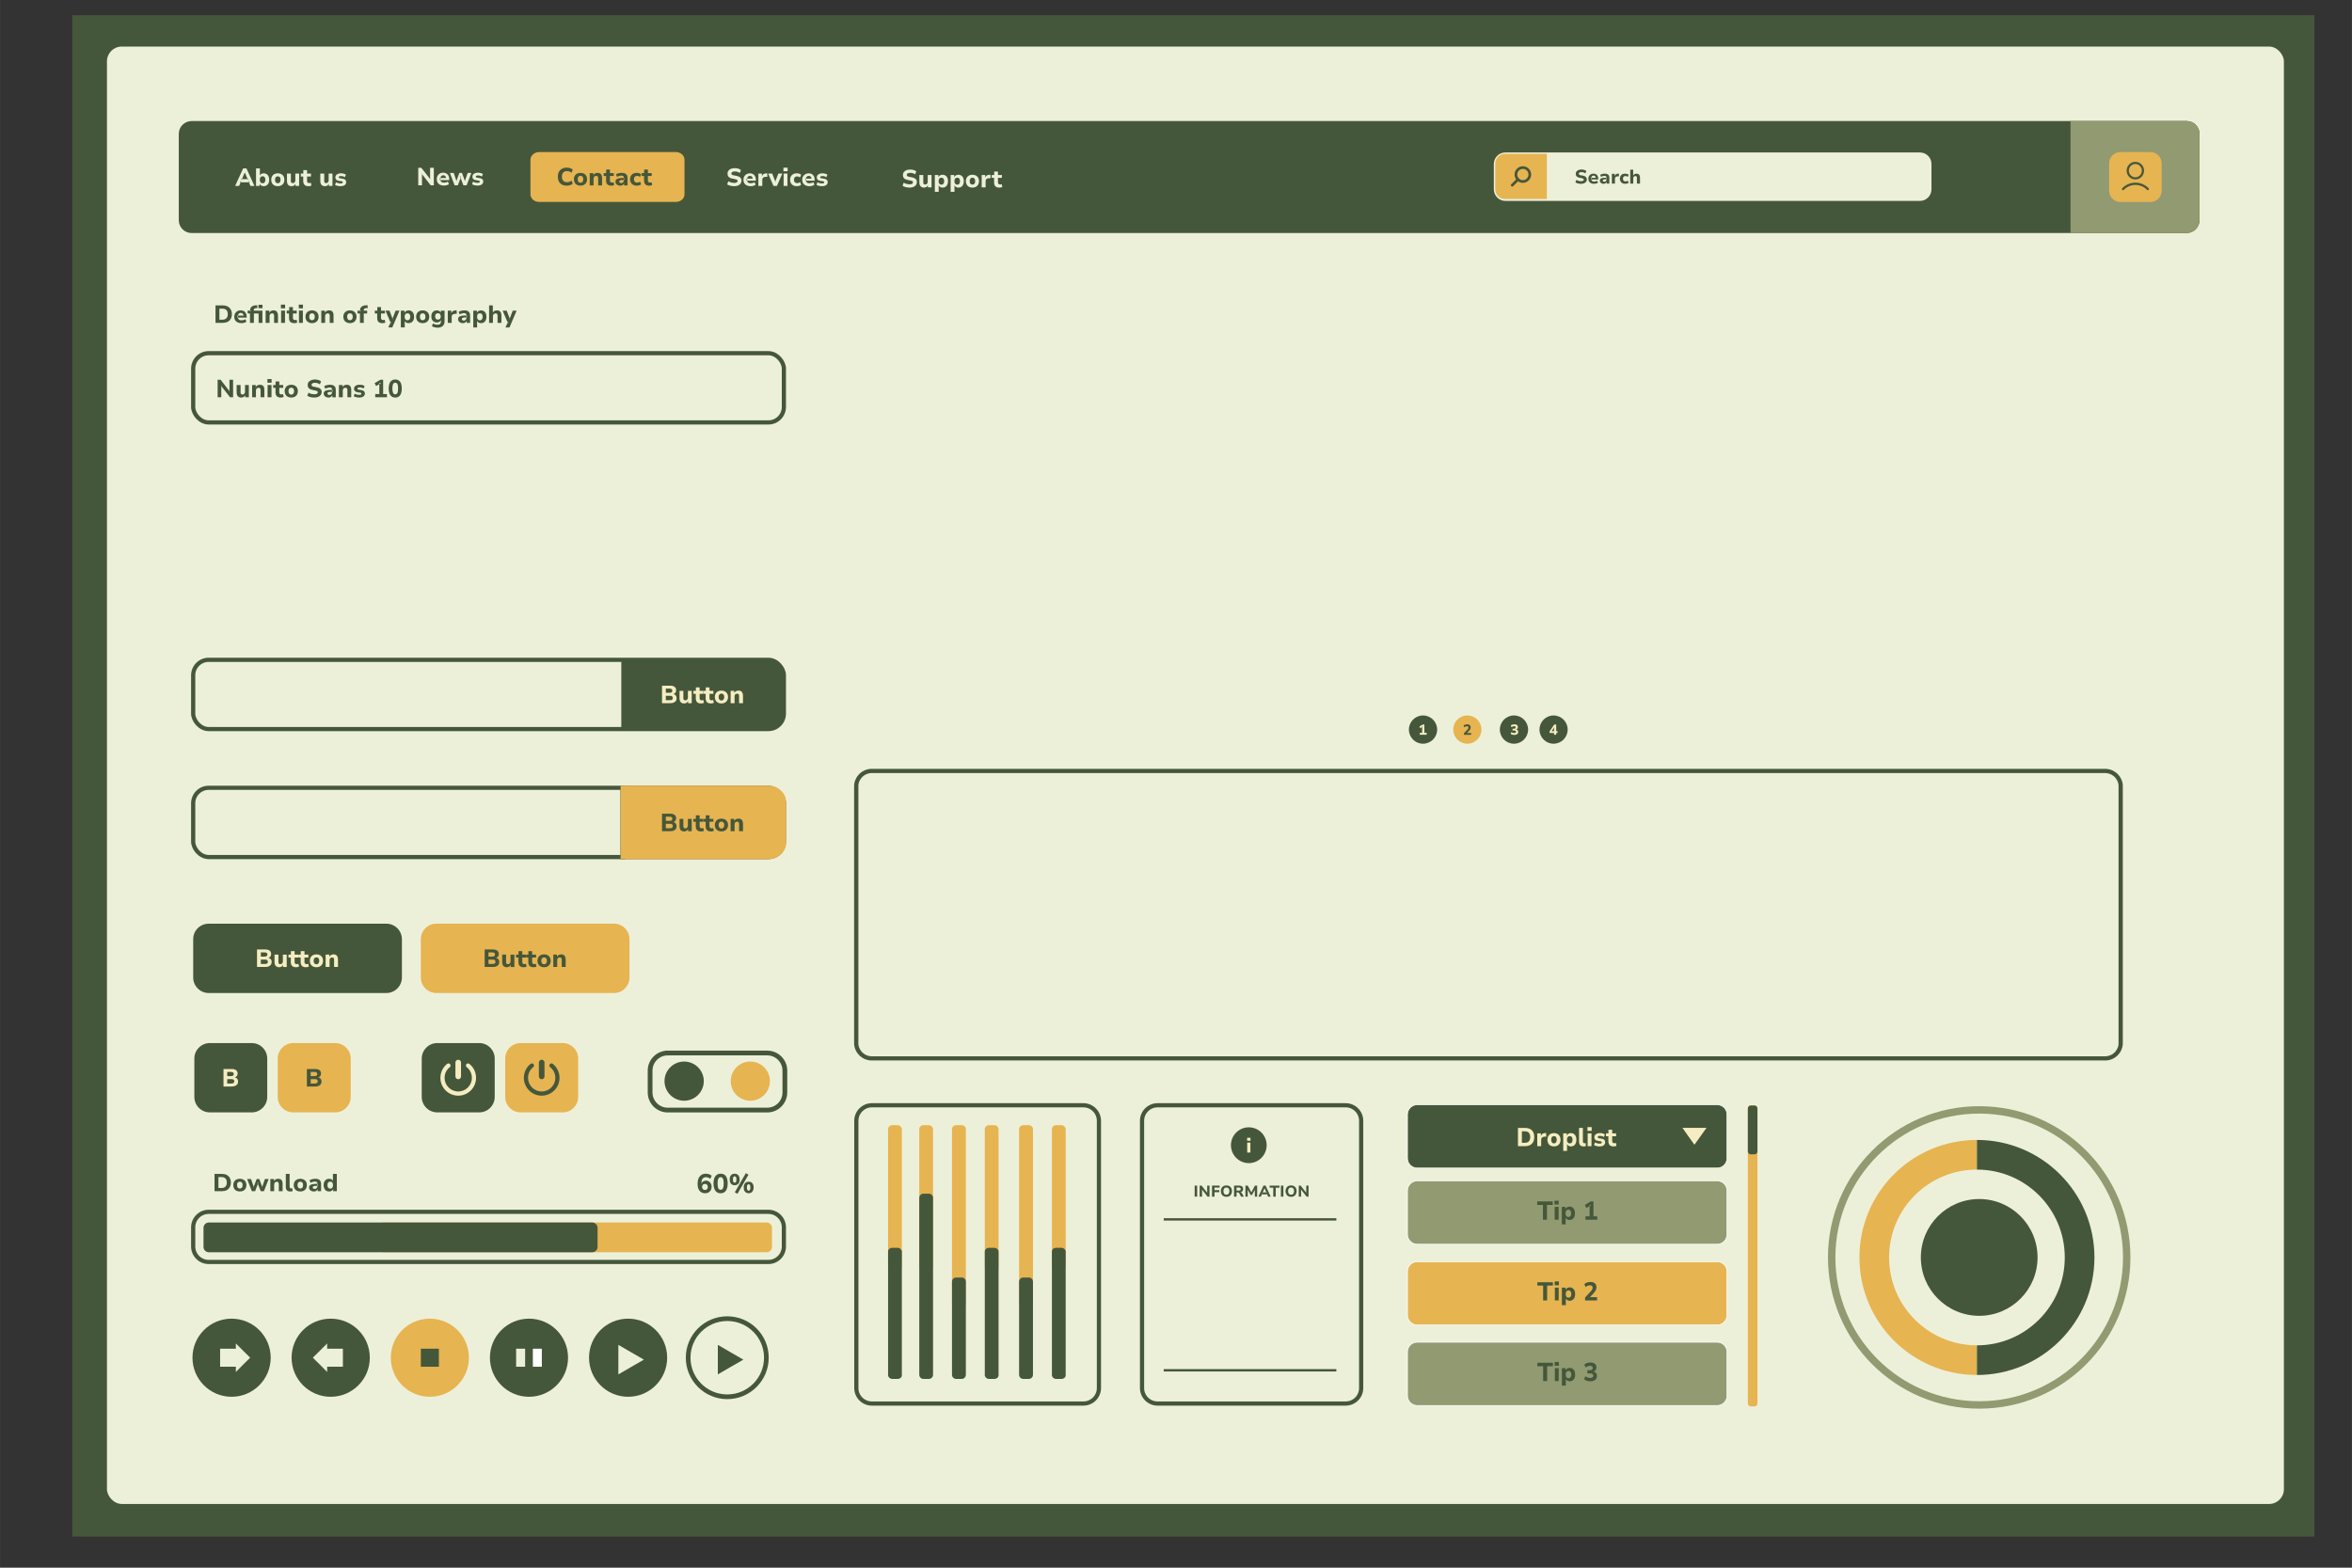 <?xml version="1.0" encoding="UTF-8" standalone="no"?>
<!-- Creator: CorelDRAW X7 -->

<svg
   xml:space="preserve"
   width="264.583mm"
   height="176.389mm"
   version="1.1"
   style="shape-rendering:geometricPrecision; text-rendering:geometricPrecision; image-rendering:optimizeQuality; fill-rule:evenodd; clip-rule:evenodd"
   viewBox="0 0 26458 17639"
   id="svg256"
   sodipodi:docname="svg_20.svg"
   inkscape:version="1.1.2 (0a00cf5339, 2022-02-04)"
   xmlns:inkscape="http://www.inkscape.org/namespaces/inkscape"
   xmlns:sodipodi="http://sodipodi.sourceforge.net/DTD/sodipodi-0.dtd"
   xmlns="http://www.w3.org/2000/svg"
   xmlns:svg="http://www.w3.org/2000/svg"><rect x="0" y="0" width="26458" height="17639" fill="#333333" stroke="none"/><sodipodi:namedview
   id="namedview258"
   pagecolor="#ffffff"
   bordercolor="#666666"
   borderopacity="1.0"
   inkscape:pageshadow="2"
   inkscape:pageopacity="0.0"
   inkscape:pagecheckerboard="0"
   inkscape:document-units="mm"
   showgrid="false"
   inkscape:zoom="0.7901913"
   inkscape:cx="451.15658"
   inkscape:cy="373.96008"
   inkscape:window-width="1920"
   inkscape:window-height="1022"
   inkscape:window-x="0"
   inkscape:window-y="0"
   inkscape:window-maximized="1"
   inkscape:current-layer="layer1" />
 <defs
   id="defs7">
  <style
   type="text/css"
   id="style2">
   <![CDATA[
    .str8 {stroke:#FEFEFE;stroke-width:7.62}
    .str2 {stroke:#EDF0D9;stroke-width:31.09}
    .str12 {stroke:#45573A;stroke-width:26.4}
    .str10 {stroke:#45573A;stroke-width:26.4}
    .str13 {stroke:#45573A;stroke-width:333.74}
    .str15 {stroke:#E6B451;stroke-width:333.74}
    .str5 {stroke:#45573A;stroke-width:47.13}
    .str11 {stroke:#45573A;stroke-width:47.13}
    .str4 {stroke:#45573A;stroke-width:47.13}
    .str6 {stroke:#45573A;stroke-width:47.13}
    .str7 {stroke:#45573A;stroke-width:47.13}
    .str0 {stroke:#45573A;stroke-width:47.13}
    .str14 {stroke:#919A71;stroke-width:83.44}
    .str1 {stroke:#45573A;stroke-width:52.81}
    .str9 {stroke:#45573A;stroke-width:53.67}
    .str3 {stroke:#45573A;stroke-width:30.15;stroke-linecap:round;stroke-linejoin:round}
    .fil7 {fill:none}
    .fil5 {fill:none;fill-rule:nonzero}
    .fil0 {fill:#45573A}
    .fil13 {fill:#919A71}
    .fil10 {fill:#E6B451}
    .fil1 {fill:#EDF0D9}
    .fil11 {fill:#F5EDC1}
    .fil12 {fill:#0D6D7E;fill-rule:nonzero}
    .fil2 {fill:#45573A;fill-rule:nonzero}
    .fil4 {fill:#919A71;fill-rule:nonzero}
    .fil8 {fill:#E6B451;fill-rule:nonzero}
    .fil6 {fill:#EDF0D9;fill-rule:nonzero}
    .fil3 {fill:#F5EDC1;fill-rule:nonzero}
    .fil14 {fill:#F7EEC1;fill-rule:nonzero}
    .fil9 {fill:white;fill-rule:nonzero}
   ]]>
  </style>
   <clipPath
   id="id0"
   style="clip-rule:nonzero">
    <path
   d="M24743 2478c0,80 -65,144 -145,144l-22443 0c-79,0 -144,-64 -144,-144l0 -972c0,-80 65,-144 144,-144l22443 0c80,0 145,64 145,144l0 972z"
   id="path4" />
   </clipPath>
 </defs>
 <g
   inkscape:groupmode="layer"
   id="layer1"
   inkscape:label="Layer 1"
   sodipodi:insensitive="true"
   style="display:inline"><rect
     class="fil0"
     x="813"
     y="171"
     width="25222"
     height="17118"
     id="rect10"
     style="clip-rule:evenodd;fill-rule:evenodd;image-rendering:optimizeQuality;shape-rendering:geometricPrecision;text-rendering:geometricPrecision" /><rect
     class="fil1"
     x="1203"
     y="524"
     width="24489"
     height="16398"
     rx="166"
     ry="166"
     id="rect12"
     style="clip-rule:evenodd;fill-rule:evenodd;image-rendering:optimizeQuality;shape-rendering:geometricPrecision;text-rendering:geometricPrecision" /></g><g
   inkscape:groupmode="layer"
   id="layer2"
   inkscape:label="Layer 2"
   style="display:inline"><g
     id="g103"
     style="clip-rule:evenodd;fill-rule:evenodd;image-rendering:optimizeQuality;shape-rendering:geometricPrecision;text-rendering:geometricPrecision">
   <path
   class="fil2"
   d="M 23680,8698 H 9808 v -47 h 13872 v 0 z m 200,150 h -48 v 0 -7 -8 l -1,-7 -2,-8 -1,-7 -2,-7 -3,-7 -3,-7 -3,-7 -3,-6 -4,-6 -4,-7 -4,-5 -4,-6 -5,-6 -5,-5 -6,-5 -5,-5 -6,-4 -6,-4 -6,-4 -6,-4 -7,-3 -7,-3 -7,-3 -7,-2 -7,-2 -7,-2 -8,-1 -7,-1 -8,-1 h -8 v -47 h 11 l 10,1 10,1 10,2 9,2 10,3 9,3 9,3 9,4 9,5 8,4 8,6 8,5 7,6 8,6 7,7 6,7 6,7 6,7 6,8 5,8 5,8 4,9 4,9 4,9 3,9 3,9 2,10 2,9 1,10 1,10 z m -48,2887 V 8848 h 48 v 2887 0 z m -152,197 v -47 0 h 8 l 8,-1 7,-1 8,-1 7,-2 7,-2 7,-2 7,-3 7,-3 7,-3 6,-4 6,-4 6,-4 6,-4 5,-5 6,-5 5,-5 5,-6 4,-6 4,-5 4,-7 4,-6 3,-6 3,-7 3,-7 3,-7 2,-7 1,-7 2,-8 1,-7 v -8 -7 h 48 v 10 l -1,10 -1,10 -2,9 -2,10 -3,9 -3,9 -4,9 -4,9 -4,9 -5,8 -5,8 -6,8 -6,7 -6,7 -6,7 -7,7 -8,6 -7,6 -8,5 -8,6 -8,4 -9,5 -9,4 -9,3 -9,3 -10,3 -9,2 -10,2 -10,1 -10,1 z m -13872,-47 h 13872 v 47 H 9808 v 0 z m -200,-150 h 48 v 0 7 8 l 1,7 2,8 1,7 2,7 3,7 3,7 3,7 3,6 4,6 4,7 4,5 4,6 5,6 5,5 6,5 5,5 6,4 6,4 6,4 6,4 7,3 7,3 7,3 7,2 7,2 7,2 8,1 7,1 8,1 h 8 v 47 h -11 l -10,-1 -10,-1 -10,-2 -9,-2 -10,-3 -9,-3 -9,-3 -9,-4 -8,-5 -9,-4 -8,-6 -8,-5 -7,-6 -8,-6 -7,-7 -6,-7 -6,-7 -6,-7 -6,-8 -5,-8 -5,-8 -4,-9 -4,-9 -4,-9 -3,-9 -3,-9 -2,-10 -2,-9 -1,-10 -1,-10 z m 48,-2887 v 2887 h -48 v -2887 0 z m 152,-197 v 47 0 h -8 l -8,1 -7,1 -8,1 -7,2 -7,2 -7,2 -7,3 -7,3 -7,3 -6,4 -6,4 -6,4 -6,4 -5,5 -6,5 -5,5 -5,6 -4,6 -4,5 -4,7 -4,6 -3,6 -3,7 -3,7 -3,7 -2,7 -1,7 -2,8 -1,7 v 8 7 h -48 v -10 l 1,-10 1,-10 2,-9 2,-10 3,-9 3,-9 4,-9 4,-9 4,-9 5,-8 5,-8 6,-8 6,-7 6,-7 6,-7 7,-7 8,-6 7,-6 8,-5 8,-6 9,-4 8,-5 9,-4 9,-3 9,-3 10,-3 9,-2 10,-2 10,-1 10,-1 z"
   id="path101" />
  </g><path
     class="fil2"
     d="m 24743,2478 c 0,80 -65,144 -145,144 H 2155 c -79,0 -144,-64 -144,-144 v -972 c 0,-80 65,-144 144,-144 h 22443 c 80,0 145,64 145,144 z"
     id="path36"
     style="clip-rule:evenodd;fill-rule:evenodd;image-rendering:optimizeQuality;shape-rendering:geometricPrecision;text-rendering:geometricPrecision" /><rect
     class="fil7 str0"
     x="2173"
     y="3974"
     width="6645"
     height="779"
     rx="174"
     ry="174"
     id="rect55"
     style="clip-rule:evenodd;fill-rule:evenodd;image-rendering:optimizeQuality;shape-rendering:geometricPrecision;text-rendering:geometricPrecision" /><rect
     class="fil7 str6"
     x="2173"
     y="7424"
     width="6645"
     height="779"
     rx="174"
     ry="174"
     id="rect145"
     style="clip-rule:evenodd;fill-rule:evenodd;image-rendering:optimizeQuality;shape-rendering:geometricPrecision;text-rendering:geometricPrecision" /><rect
     class="fil7 str7"
     x="2173"
     y="8864"
     width="6645"
     height="779"
     rx="174"
     ry="174"
     id="rect151"
     style="clip-rule:evenodd;fill-rule:evenodd;image-rendering:optimizeQuality;shape-rendering:geometricPrecision;text-rendering:geometricPrecision" /><polygon
     class="fil2"
     points="6979,9667 6979,8841 7032,8841 7032,9667 "
     id="polygon189"
     style="clip-rule:evenodd;fill-rule:evenodd;image-rendering:optimizeQuality;shape-rendering:geometricPrecision;text-rendering:geometricPrecision" /><path
     class="fil0"
     d="m 2347,10393 h 2000 c 95,0 174,78 174,174 v 432 c 0,95 -79,174 -174,174 H 2347 c -96,0 -174,-79 -174,-174 v -432 c 0,-96 78,-174 174,-174 z"
     id="path83"
     style="clip-rule:evenodd;fill-rule:evenodd;image-rendering:optimizeQuality;shape-rendering:geometricPrecision;text-rendering:geometricPrecision" /><path
     class="fil10"
     d="m 4908,10393 h 1999 c 96,0 174,78 174,174 v 432 c 0,95 -78,174 -174,174 H 4908 c -96,0 -174,-79 -174,-174 v -432 c 0,-96 78,-174 174,-174 z"
     id="path85"
     style="clip-rule:evenodd;fill-rule:evenodd;image-rendering:optimizeQuality;shape-rendering:geometricPrecision;text-rendering:geometricPrecision" /><path
     class="fil0"
     d="m 4918,11736 h 473 c 96,0 174,79 174,174 v 432 c 0,96 -78,174 -174,174 h -473 c -95,0 -174,-78 -174,-174 v -432 c 0,-95 79,-174 174,-174 z"
     id="path105"
     style="clip-rule:evenodd;fill-rule:evenodd;image-rendering:optimizeQuality;shape-rendering:geometricPrecision;text-rendering:geometricPrecision" /><path
     class="fil10"
     d="m 5857,11736 h 473 c 95,0 174,79 174,174 v 432 c 0,96 -79,174 -174,174 h -473 c -96,0 -174,-78 -174,-174 v -432 c 0,-95 78,-174 174,-174 z"
     id="path109"
     style="clip-rule:evenodd;fill-rule:evenodd;image-rendering:optimizeQuality;shape-rendering:geometricPrecision;text-rendering:geometricPrecision" /><path
     class="fil0"
     d="m 2360,11736 h 472 c 96,0 174,79 174,174 v 432 c 0,96 -78,174 -174,174 h -472 c -96,0 -174,-78 -174,-174 v -432 c 0,-95 78,-174 174,-174 z"
     id="path113"
     style="clip-rule:evenodd;fill-rule:evenodd;image-rendering:optimizeQuality;shape-rendering:geometricPrecision;text-rendering:geometricPrecision" /><path
     class="fil10"
     d="m 3298,11736 h 473 c 95,0 174,79 174,174 v 432 c 0,96 -79,174 -174,174 h -473 c -95,0 -174,-78 -174,-174 v -432 c 0,-95 79,-174 174,-174 z"
     id="path115"
     style="clip-rule:evenodd;fill-rule:evenodd;image-rendering:optimizeQuality;shape-rendering:geometricPrecision;text-rendering:geometricPrecision" /><path
     class="fil2"
     d="m 16008,8050 v 0 c 87,0 159,71 159,159 0,88 -72,159 -159,159 -88,0 -159,-71 -159,-159 0,-88 71,-159 159,-159 z"
     id="path18"
     style="clip-rule:evenodd;fill-rule:evenodd;image-rendering:optimizeQuality;shape-rendering:geometricPrecision;text-rendering:geometricPrecision" /><path
     class="fil2"
     d="m 17031,8050 v 0 c 88,0 159,71 159,159 0,88 -71,159 -159,159 -88,0 -159,-71 -159,-159 0,-88 71,-159 159,-159 z"
     id="path20"
     style="clip-rule:evenodd;fill-rule:evenodd;image-rendering:optimizeQuality;shape-rendering:geometricPrecision;text-rendering:geometricPrecision" /><path
     class="fil2"
     d="m 17476,8050 v 0 c 88,0 159,71 159,159 0,88 -71,159 -159,159 -87,0 -158,-71 -158,-159 0,-88 71,-159 158,-159 z"
     id="path22"
     style="clip-rule:evenodd;fill-rule:evenodd;image-rendering:optimizeQuality;shape-rendering:geometricPrecision;text-rendering:geometricPrecision" /><path
     class="fil7 str4"
     d="m 2347,13635 h 6297 c 96,0 174,79 174,174 v 216 c 0,96 -78,174 -174,174 H 2347 c -96,0 -174,-78 -174,-174 v -216 c 0,-95 78,-174 174,-174 z"
     id="path133"
     style="clip-rule:evenodd;fill-rule:evenodd;image-rendering:optimizeQuality;shape-rendering:geometricPrecision;text-rendering:geometricPrecision" /><path
     class="fil2"
     d="m 3045,15276 c 0,243 -197,440 -440,440 -243,0 -440,-197 -440,-440 0,-243 197,-439 440,-439 243,0 440,196 440,439 z"
     id="path57"
     style="clip-rule:evenodd;fill-rule:evenodd;image-rendering:optimizeQuality;shape-rendering:geometricPrecision;text-rendering:geometricPrecision" /><path
     class="fil2"
     d="m 4160,15276 c 0,243 -197,440 -440,440 -243,0 -440,-197 -440,-440 0,-243 197,-439 440,-439 243,0 440,196 440,439 z"
     id="path61"
     style="clip-rule:evenodd;fill-rule:evenodd;image-rendering:optimizeQuality;shape-rendering:geometricPrecision;text-rendering:geometricPrecision" /><path
     class="fil8"
     d="m 5275,15276 c 0,243 -197,440 -440,440 -243,0 -439,-197 -439,-440 0,-243 196,-439 439,-439 243,0 440,196 440,439 z"
     id="path65"
     style="clip-rule:evenodd;fill-rule:evenodd;image-rendering:optimizeQuality;shape-rendering:geometricPrecision;text-rendering:geometricPrecision" /><path
     class="fil2"
     d="m 6390,15276 c 0,243 -197,440 -439,440 -243,0 -440,-197 -440,-440 0,-243 197,-439 440,-439 242,0 439,196 439,439 z"
     id="path69"
     style="clip-rule:evenodd;fill-rule:evenodd;image-rendering:optimizeQuality;shape-rendering:geometricPrecision;text-rendering:geometricPrecision" /><path
     class="fil5 str1"
     d="m 8621,15276 c 0,243 -197,440 -440,440 -243,0 -440,-197 -440,-440 0,-243 197,-439 440,-439 243,0 440,196 440,439"
     id="path75"
     style="clip-rule:evenodd;fill-rule:evenodd;image-rendering:optimizeQuality;shape-rendering:geometricPrecision;text-rendering:geometricPrecision" /><path
     class="fil2"
     d="m 7505,15276 c 0,243 -196,440 -439,440 -243,0 -440,-197 -440,-440 0,-243 197,-439 440,-439 243,0 439,196 439,439 z"
     id="path79"
     style="clip-rule:evenodd;fill-rule:evenodd;image-rendering:optimizeQuality;shape-rendering:geometricPrecision;text-rendering:geometricPrecision" /><path
     class="fil7 str9"
     d="m 7511,11848 h 1120 c 109,0 198,89 198,198 v 246 c 0,109 -89,198 -198,198 H 7511 c -109,0 -198,-89 -198,-198 v -246 c 0,-109 89,-198 198,-198 z"
     id="path229"
     style="clip-rule:evenodd;fill-rule:evenodd;image-rendering:optimizeQuality;shape-rendering:geometricPrecision;text-rendering:geometricPrecision" /><path
     class="fil7 str5"
     d="m 9807,12436 h 2381 c 95,0 174,79 174,174 v 3008 c 0,96 -79,174 -174,174 H 9807 c -95,0 -174,-78 -174,-174 v -3008 c 0,-95 79,-174 174,-174 z"
     id="path143"
     style="clip-rule:evenodd;fill-rule:evenodd;image-rendering:optimizeQuality;shape-rendering:geometricPrecision;text-rendering:geometricPrecision" /><path
     class="fil7 str11"
     d="m 13021,12436 h 2117 c 96,0 174,79 174,174 v 3008 c 0,96 -78,174 -174,174 h -2117 c -95,0 -174,-78 -174,-174 v -3008 c 0,-95 79,-174 174,-174 z"
     id="path233"
     style="clip-rule:evenodd;fill-rule:evenodd;image-rendering:optimizeQuality;shape-rendering:geometricPrecision;text-rendering:geometricPrecision" /><line
     class="fil5 str10"
     x1="13091"
     y1="13720"
     x2="15033"
     y2="13720"
     id="line231"
     style="clip-rule:evenodd;fill-rule:evenodd;image-rendering:optimizeQuality;shape-rendering:geometricPrecision;text-rendering:geometricPrecision" /><path
     class="fil2"
     d="m 14249,12885 c 0,111 -90,202 -201,202 -111,0 -201,-91 -201,-202 0,-111 90,-201 201,-201 111,0 201,90 201,201 z"
     id="path235"
     style="clip-rule:evenodd;fill-rule:evenodd;image-rendering:optimizeQuality;shape-rendering:geometricPrecision;text-rendering:geometricPrecision" /><line
     class="fil5 str12"
     x1="13091"
     y1="15418"
     x2="15033"
     y2="15418"
     id="line239"
     style="clip-rule:evenodd;fill-rule:evenodd;image-rendering:optimizeQuality;shape-rendering:geometricPrecision;text-rendering:geometricPrecision" /><path
     class="fil10"
     d="m 19694,12438 h 44 c 18,0 32,16 32,34 v 3318 c 0,19 -14,34 -32,34 h -44 c -18,0 -32,-15 -32,-34 v -3318 c 0,-18 14,-34 32,-34 z"
     id="path225"
     style="clip-rule:evenodd;fill-rule:evenodd;image-rendering:optimizeQuality;shape-rendering:geometricPrecision;text-rendering:geometricPrecision" /><g
     id="g203"
     style="clip-rule:evenodd;fill-rule:evenodd;image-rendering:optimizeQuality;shape-rendering:geometricPrecision;text-rendering:geometricPrecision">
   <path
   class="fil13"
   d="m 15943,13287 h 3375 c 60,0 109,49 109,109 v 494 c 0,60 -49,109 -109,109 h -3375 c -61,0 -110,-49 -110,-109 v -494 c 0,-60 49,-109 110,-109 z"
   id="path199" />
   <path
   id="path201"
   class="fil5 str8"
   d="m 15943,13287 h 3375 c 60,0 109,49 109,109 v 494 c 0,60 -49,109 -109,109 h -3375 c -61,0 -110,-49 -110,-109 v -494 c 0,-60 49,-109 110,-109 z" />
  </g><g
     id="g215"
     style="clip-rule:evenodd;fill-rule:evenodd;image-rendering:optimizeQuality;shape-rendering:geometricPrecision;text-rendering:geometricPrecision">
   <path
   class="fil13"
   d="m 15943,15102 h 3375 c 60,0 109,49 109,109 v 494 c 0,60 -49,109 -109,109 h -3375 c -61,0 -110,-49 -110,-109 v -494 c 0,-60 49,-109 110,-109 z"
   id="path211" />
   <path
   id="path213"
   class="fil5 str8"
   d="m 15943,15102 h 3375 c 60,0 109,49 109,109 v 494 c 0,60 -49,109 -109,109 h -3375 c -61,0 -110,-49 -110,-109 v -494 c 0,-60 49,-109 110,-109 z" />
  </g><path
     class="fil5 str14"
     d="m 23924,14148 c 0,917 -743,1660 -1659,1660 -917,0 -1660,-743 -1660,-1660 0,-916 743,-1660 1660,-1660 916,0 1659,744 1659,1660"
     id="path251"
     style="clip-rule:evenodd;fill-rule:evenodd;image-rendering:optimizeQuality;shape-rendering:geometricPrecision;text-rendering:geometricPrecision" /><path
     class="fil2"
     d="m 22921,14148 c 0,363 -294,657 -656,657 -363,0 -657,-294 -657,-657 0,-363 294,-657 657,-657 362,0 656,294 656,657 z"
     id="path45"
     style="clip-rule:evenodd;fill-rule:evenodd;image-rendering:optimizeQuality;shape-rendering:geometricPrecision;text-rendering:geometricPrecision" /></g><g
   inkscape:groupmode="layer"
   id="layer3"
   inkscape:label="Layer 3"
   style="display:inline"><g
     style="clip-rule:evenodd;fill-rule:evenodd;image-rendering:optimizeQuality;shape-rendering:geometricPrecision;text-rendering:geometricPrecision"
     clip-path="url(#id0)"
     id="g41">
   <g
   id="g39">
    <path
   id="1"
   class="fil4"
   d="m 23292,1288 h 1265 c 157,0 284,133 284,298 v 759 c 0,164 -127,297 -284,297 h -1265 z" />
   </g>
  </g><path
     class="fil1 str2"
     d="m 16934,1731 h 4664 c 63,0 114,51 114,114 v 285 c 0,63 -51,115 -114,115 h -4664 c -63,0 -114,-52 -114,-115 v -285 c 0,-63 51,-114 114,-114 z"
     id="path91"
     style="clip-rule:evenodd;fill-rule:evenodd;image-rendering:optimizeQuality;shape-rendering:geometricPrecision;text-rendering:geometricPrecision" /><path
     class="fil2"
     d="m 6989,7427 h 1667 c 92,0 167,76 167,170 v 435 c 0,95 -75,171 -167,171 H 6989 Z"
     id="path147"
     style="clip-rule:evenodd;fill-rule:evenodd;image-rendering:optimizeQuality;shape-rendering:geometricPrecision;text-rendering:geometricPrecision" /><path
     class="fil8"
     d="m 6981,8840 h 1672 c 93,0 190,81 190,181 v 466 c 0,99 -97,180 -190,180 H 6981 Z"
     id="path153"
     style="clip-rule:evenodd;fill-rule:evenodd;image-rendering:optimizeQuality;shape-rendering:geometricPrecision;text-rendering:geometricPrecision" /><path
     class="fil8"
     d="m 16506,8050 v 0 c 88,0 159,71 159,159 0,88 -71,159 -159,159 -87,0 -158,-71 -158,-159 0,-88 71,-159 158,-159 z"
     id="path117"
     style="clip-rule:evenodd;fill-rule:evenodd;image-rendering:optimizeQuality;shape-rendering:geometricPrecision;text-rendering:geometricPrecision" /><path
     class="fil10"
     d="m 4312,13755 h 4312 c 33,0 60,27 60,60 v 215 c 0,33 -27,60 -60,60 H 4312 c -33,0 -61,-27 -61,-60 v -215 c 0,-33 28,-60 61,-60 z"
     id="path135"
     style="clip-rule:evenodd;fill-rule:evenodd;image-rendering:optimizeQuality;shape-rendering:geometricPrecision;text-rendering:geometricPrecision" /><a
     id="a1574"
     style="clip-rule:evenodd;fill-rule:evenodd;image-rendering:optimizeQuality;shape-rendering:geometricPrecision;text-rendering:geometricPrecision"><path
       class="fil8"
       d="m 8661,12164 c 0,122 -99,221 -221,221 -122,0 -220,-99 -220,-221 0,-121 98,-220 220,-220 122,0 221,99 221,220 z"
       id="path245" /></a><rect
     class="fil10"
     x="9990"
     y="12660"
     width="155"
     height="1636"
     rx="47"
     ry="45"
     id="rect157"
     style="clip-rule:evenodd;fill-rule:evenodd;image-rendering:optimizeQuality;shape-rendering:geometricPrecision;text-rendering:geometricPrecision" /><rect
     class="fil10"
     x="10341"
     y="12660"
     width="155"
     height="1636"
     rx="47"
     ry="45"
     id="rect161"
     style="clip-rule:evenodd;fill-rule:evenodd;image-rendering:optimizeQuality;shape-rendering:geometricPrecision;text-rendering:geometricPrecision" /><path
     class="fil10"
     d="m 10756,12660 h 62 c 26,0 47,20 47,46 v 1963 c 0,26 -21,46 -47,46 h -62 c -26,0 -47,-20 -47,-46 v -1963 c 0,-26 21,-46 47,-46 z"
     id="path165"
     style="clip-rule:evenodd;fill-rule:evenodd;image-rendering:optimizeQuality;shape-rendering:geometricPrecision;text-rendering:geometricPrecision" /><rect
     class="fil10"
     x="11078"
     y="12660"
     width="155"
     height="1636"
     rx="47"
     ry="45"
     id="rect169"
     style="clip-rule:evenodd;fill-rule:evenodd;image-rendering:optimizeQuality;shape-rendering:geometricPrecision;text-rendering:geometricPrecision" /><path
     class="fil10"
     d="m 11511,12660 h 62 c 26,0 47,20 47,46 v 1963 c 0,26 -21,46 -47,46 h -62 c -26,0 -47,-20 -47,-46 v -1963 c 0,-26 21,-46 47,-46 z"
     id="path177"
     style="clip-rule:evenodd;fill-rule:evenodd;image-rendering:optimizeQuality;shape-rendering:geometricPrecision;text-rendering:geometricPrecision" /><rect
     class="fil10"
     x="11833"
     y="12660"
     width="155"
     height="1636"
     rx="47"
     ry="45"
     id="rect181"
     style="clip-rule:evenodd;fill-rule:evenodd;image-rendering:optimizeQuality;shape-rendering:geometricPrecision;text-rendering:geometricPrecision" /><path
     class="fil0"
     d="m 19694,12439 h 44 c 18,0 32,15 32,34 v 481 c 0,19 -14,34 -32,34 h -44 c -18,0 -32,-15 -32,-34 v -481 c 0,-19 14,-34 32,-34 z"
     id="path227"
     style="clip-rule:evenodd;fill-rule:evenodd;image-rendering:optimizeQuality;shape-rendering:geometricPrecision;text-rendering:geometricPrecision" /><g
     id="g209"
     style="clip-rule:evenodd;fill-rule:evenodd;image-rendering:optimizeQuality;shape-rendering:geometricPrecision;text-rendering:geometricPrecision">
   <path
   class="fil10"
   d="m 15943,14196 h 3375 c 60,0 109,49 109,109 v 493 c 0,60 -49,110 -109,110 h -3375 c -61,0 -110,-50 -110,-110 v -493 c 0,-60 49,-109 110,-109 z"
   id="path205" />
   <path
   id="path207"
   class="fil5 str8"
   d="m 15943,14196 h 3375 c 60,0 109,49 109,109 v 493 c 0,60 -49,110 -109,110 h -3375 c -61,0 -110,-50 -110,-110 v -493 c 0,-60 49,-109 110,-109 z" />
  </g><g
     id="g195"
     style="clip-rule:evenodd;fill-rule:evenodd;image-rendering:optimizeQuality;shape-rendering:geometricPrecision;text-rendering:geometricPrecision">
   <path
   class="fil0"
   d="m 15943,12430 h 3375 c 60,0 109,49 109,109 v 494 c 0,60 -49,109 -109,109 h -3375 c -61,0 -110,-49 -110,-109 v -494 c 0,-60 49,-109 110,-109 z"
   id="path191" />
   <path
   id="path193"
   class="fil5 str8"
   d="m 15943,12430 h 3375 c 60,0 109,49 109,109 v 494 c 0,60 -49,109 -109,109 h -3375 c -61,0 -110,-49 -110,-109 v -494 c 0,-60 49,-109 110,-109 z" />
  </g><path
     class="fil5 str15"
     d="m 22239,12993 c -638,0 -1155,517 -1155,1155 0,638 517,1156 1155,1156"
     id="path253"
     style="clip-rule:evenodd;fill-rule:evenodd;image-rendering:optimizeQuality;shape-rendering:geometricPrecision;text-rendering:geometricPrecision" /></g><g
   inkscape:groupmode="layer"
   id="layer4"
   inkscape:label="Layer 4"
   style="display:inline"><path
     class="fil10"
     d="m 23852,1711 h 340 c 69,0 125,57 125,126 v 310 c 0,69 -56,126 -125,126 h -340 c -69,0 -126,-57 -126,-126 v -310 c 0,-69 57,-126 126,-126 z"
     id="path129"
     style="clip-rule:evenodd;fill-rule:evenodd;image-rendering:optimizeQuality;shape-rendering:geometricPrecision;text-rendering:geometricPrecision" /><path
     class="fil8"
     d="m 17401,1731 h -475 c -59,0 -106,50 -106,111 v 285 c 0,62 47,112 106,112 h 475 z"
     id="path93"
     style="clip-rule:evenodd;fill-rule:evenodd;image-rendering:optimizeQuality;shape-rendering:geometricPrecision;text-rendering:geometricPrecision" /><path
     class="fil10"
     d="m 6064,1711 h 1539 c 54,0 97,39 97,87 v 388 c 0,48 -43,86 -97,86 H 6064 c -53,0 -97,-38 -97,-86 v -388 c 0,-48 44,-87 97,-87 z"
     id="path121"
     style="clip-rule:evenodd;fill-rule:evenodd;image-rendering:optimizeQuality;shape-rendering:geometricPrecision;text-rendering:geometricPrecision" /><path
     class="fil0"
     d="m 2349,13755 h 4312 c 33,0 61,27 61,60 v 215 c 0,33 -28,60 -61,60 H 2349 c -33,0 -60,-27 -60,-60 v -215 c 0,-33 27,-60 60,-60 z"
     id="path137"
     style="clip-rule:evenodd;fill-rule:evenodd;image-rendering:optimizeQuality;shape-rendering:geometricPrecision;text-rendering:geometricPrecision" /><path
     class="fil2"
     d="m 7917,12164 c 0,122 -99,221 -221,221 -122,0 -221,-99 -221,-221 0,-121 99,-220 221,-220 122,0 221,99 221,220 z"
     id="path243"
     style="clip-rule:evenodd;fill-rule:evenodd;image-rendering:optimizeQuality;shape-rendering:geometricPrecision;text-rendering:geometricPrecision" /><rect
     class="fil0"
     x="9990"
     y="14040"
     width="155"
     height="1475"
     rx="47"
     ry="41"
     id="rect159"
     style="clip-rule:evenodd;fill-rule:evenodd;image-rendering:optimizeQuality;shape-rendering:geometricPrecision;text-rendering:geometricPrecision" /><path
     class="fil0"
     d="m 10388,13431 h 61 c 26,0 47,21 47,47 v 1991 c 0,25 -21,46 -47,46 h -61 c -26,0 -47,-21 -47,-46 v -1991 c 0,-26 21,-47 47,-47 z"
     id="path163"
     style="clip-rule:evenodd;fill-rule:evenodd;image-rendering:optimizeQuality;shape-rendering:geometricPrecision;text-rendering:geometricPrecision" /><path
     class="fil0"
     d="m 10756,14374 h 62 c 26,0 47,21 47,47 v 1048 c 0,25 -21,46 -47,46 h -62 c -26,0 -47,-21 -47,-46 v -1048 c 0,-26 21,-47 47,-47 z"
     id="path167"
     style="clip-rule:evenodd;fill-rule:evenodd;image-rendering:optimizeQuality;shape-rendering:geometricPrecision;text-rendering:geometricPrecision" /><rect
     class="fil0"
     x="11078"
     y="14040"
     width="155"
     height="1475"
     rx="47"
     ry="41"
     id="rect171"
     style="clip-rule:evenodd;fill-rule:evenodd;image-rendering:optimizeQuality;shape-rendering:geometricPrecision;text-rendering:geometricPrecision" /><path
     class="fil0"
     d="m 11511,14374 h 62 c 26,0 47,21 47,47 v 1048 c 0,25 -21,46 -47,46 h -62 c -26,0 -47,-21 -47,-46 v -1048 c 0,-26 21,-47 47,-47 z"
     id="path179"
     style="clip-rule:evenodd;fill-rule:evenodd;image-rendering:optimizeQuality;shape-rendering:geometricPrecision;text-rendering:geometricPrecision" /><rect
     class="fil0"
     x="11833"
     y="14040"
     width="155"
     height="1475"
     rx="47"
     ry="41"
     id="rect183"
     style="clip-rule:evenodd;fill-rule:evenodd;image-rendering:optimizeQuality;shape-rendering:geometricPrecision;text-rendering:geometricPrecision" /><path
     class="fil5 str13"
     d="m 22239,12993 c 638,0 1155,517 1155,1155 0,638 -517,1156 -1155,1156"
     id="path249"
     style="clip-rule:evenodd;fill-rule:evenodd;image-rendering:optimizeQuality;shape-rendering:geometricPrecision;text-rendering:geometricPrecision" /></g><g
   inkscape:groupmode="layer"
   id="layer5"
   inkscape:label="Layer 5"
   style="display:inline"><path
     class="fil2"
     d="m 2424,3633 v -197 h 79 c 23,0 41,4 57,12 15,8 27,19 35,33 9,15 13,33 13,54 0,21 -4,38 -13,53 -8,15 -20,26 -35,34 -16,7 -35,11 -57,11 z m 44,-36 h 32 c 21,0 36,-5 46,-16 11,-10 16,-26 16,-46 0,-21 -5,-36 -16,-47 -10,-10 -25,-15 -46,-15 h -32 z m 248,39 c -17,0 -32,-3 -44,-9 -12,-6 -21,-14 -28,-25 -6,-11 -9,-23 -9,-38 0,-14 3,-26 9,-37 6,-11 14,-19 25,-26 11,-6 24,-9 38,-9 14,0 26,3 36,8 10,6 18,14 23,25 6,11 9,23 9,38 v 11 h -105 v -23 h 73 l -4,4 c 0,-11 -3,-20 -8,-26 -5,-5 -13,-8 -22,-8 -7,0 -13,1 -18,4 -5,3 -9,8 -11,14 -3,5 -4,12 -4,21 v 3 c 0,9 1,17 4,23 3,6 8,11 14,14 6,3 14,4 23,4 7,0 15,-1 23,-3 7,-2 14,-5 20,-10 l 12,29 c -8,5 -16,9 -26,12 -10,3 -20,4 -30,4 z m 96,-3 v -106 h -26 v -32 h 38 l -12,10 v -7 c 0,-20 6,-36 17,-46 11,-10 28,-16 51,-17 l 13,-1 2,32 -12,1 c -6,0 -12,1 -16,3 -4,2 -7,4 -9,8 -2,3 -3,7 -3,13 v 8 l -3,-4 h 100 v 138 h -43 v -106 h -53 v 106 z m 95,-165 v -39 h 46 v 39 z m 81,165 v -138 h 41 v 26 h -1 c 4,-9 11,-17 19,-22 9,-5 19,-7 30,-7 11,0 20,2 27,6 8,5 14,11 17,20 4,9 6,20 6,34 v 81 h -44 v -80 c 0,-6 -1,-11 -2,-15 -2,-4 -4,-7 -7,-9 -3,-2 -8,-3 -13,-3 -6,0 -11,2 -15,4 -5,3 -8,6 -11,11 -2,5 -3,10 -3,17 v 75 z m 172,-164 v -41 h 47 v 41 z m 2,164 v -138 h 44 v 138 z m 149,3 c -20,0 -35,-5 -45,-14 -10,-10 -15,-25 -15,-43 v -52 h -26 v -32 h 28 v -40 h 42 v 40 h 43 v 32 h -43 v 50 c 0,8 2,14 6,18 4,4 10,6 18,6 3,0 6,0 9,-1 3,0 6,-1 9,-2 l 6,31 c -4,3 -9,4 -15,6 -6,1 -11,1 -17,1 z m 50,-167 v -41 h 47 v 41 z m 2,164 v -138 h 44 v 138 z m 147,3 c -15,0 -28,-3 -39,-9 -12,-6 -20,-14 -26,-25 -6,-11 -9,-23 -9,-38 0,-15 3,-27 9,-38 6,-11 14,-19 26,-25 11,-6 24,-9 39,-9 15,0 28,3 39,9 11,6 20,14 26,25 6,11 9,23 9,38 0,15 -3,27 -9,38 -6,11 -15,19 -26,25 -11,6 -24,9 -39,9 z m 0,-33 c 9,0 17,-3 23,-10 5,-7 8,-16 8,-29 0,-13 -3,-23 -8,-29 -6,-7 -14,-10 -23,-10 -10,0 -17,3 -23,10 -6,6 -8,16 -8,29 0,13 2,22 8,29 6,7 13,10 23,10 z m 104,30 v -138 h 41 v 26 h -2 c 5,-9 11,-17 20,-22 9,-5 18,-7 29,-7 11,0 21,2 28,6 8,5 13,11 17,20 4,9 5,20 5,34 v 81 h -43 v -80 c 0,-6 -1,-11 -2,-15 -2,-4 -4,-7 -8,-9 -3,-2 -7,-3 -12,-3 -6,0 -11,2 -16,4 -4,3 -8,6 -10,11 -3,5 -4,10 -4,17 v 75 z m 322,3 c -15,0 -28,-3 -39,-9 -11,-6 -20,-14 -26,-25 -6,-11 -9,-23 -9,-38 0,-15 3,-27 9,-38 6,-11 15,-19 26,-25 11,-6 24,-9 39,-9 15,0 29,3 40,9 11,6 19,14 25,25 7,11 10,23 10,38 0,15 -3,27 -10,38 -6,11 -14,19 -25,25 -11,6 -25,9 -40,9 z m 0,-33 c 10,0 17,-3 23,-10 6,-7 9,-16 9,-29 0,-13 -3,-23 -9,-29 -6,-7 -13,-10 -23,-10 -9,0 -17,3 -22,10 -6,6 -9,16 -9,29 0,13 3,22 9,29 5,7 13,10 22,10 z m 113,30 v -106 h -27 v -32 h 39 l -12,12 v -9 c 0,-20 5,-36 17,-46 11,-10 28,-16 51,-17 l 17,-1 3,32 -17,1 c -7,0 -12,1 -16,3 -4,2 -7,4 -9,8 -2,3 -3,7 -3,13 v 7 l -5,-3 h 43 v 32 h -38 v 106 z m 253,3 c -20,0 -35,-5 -45,-14 -10,-10 -14,-25 -14,-43 v -52 h -27 v -32 h 28 v -40 h 42 v 40 h 44 v 32 h -44 v 50 c 0,8 2,14 6,18 4,4 10,6 18,6 3,0 6,0 9,-1 3,0 6,-1 9,-2 l 6,31 c -4,3 -9,4 -15,6 -5,1 -11,1 -17,1 z m 66,48 30,-66 v 22 l -62,-145 h 46 l 36,97 h -5 l 37,-97 h 44 l -81,189 z m 141,0 v -189 h 41 v 27 h -1 c 4,-10 9,-17 18,-22 9,-5 18,-8 30,-8 12,0 23,3 32,9 9,6 17,14 22,25 5,11 7,23 7,38 0,14 -2,27 -7,38 -5,11 -12,19 -21,25 -10,6 -21,9 -33,9 -11,0 -21,-2 -29,-7 -8,-5 -13,-12 -17,-20 h 2 v 75 z m 75,-80 c 9,0 17,-4 22,-11 6,-6 9,-16 9,-29 0,-13 -3,-23 -9,-30 -5,-6 -13,-9 -22,-9 -10,0 -18,3 -23,9 -6,7 -9,17 -9,30 0,13 3,23 9,29 5,7 13,11 23,11 z m 171,32 c -15,0 -28,-3 -40,-9 -11,-6 -19,-14 -25,-25 -6,-11 -9,-23 -9,-38 0,-15 3,-27 9,-38 6,-11 14,-19 25,-25 12,-6 25,-9 40,-9 15,0 28,3 39,9 11,6 20,14 26,25 6,11 9,23 9,38 0,15 -3,27 -9,38 -6,11 -15,19 -26,25 -11,6 -24,9 -39,9 z m 0,-33 c 9,0 17,-3 23,-10 5,-7 8,-16 8,-29 0,-13 -3,-23 -8,-29 -6,-7 -14,-10 -23,-10 -10,0 -17,3 -23,10 -6,6 -8,16 -8,29 0,13 2,22 8,29 6,7 13,10 23,10 z m 169,84 c -13,0 -25,-2 -36,-5 -11,-2 -21,-6 -29,-12 l 11,-31 c 5,3 10,6 16,8 6,2 12,4 18,5 6,1 11,1 17,1 13,0 23,-2 29,-8 6,-6 10,-14 10,-25 v -20 h 1 c -4,9 -10,16 -18,21 -9,5 -18,8 -29,8 -12,0 -23,-3 -33,-9 -9,-5 -16,-13 -22,-24 -5,-10 -7,-22 -7,-36 0,-13 2,-25 7,-36 6,-10 13,-18 22,-24 10,-5 21,-8 33,-8 11,0 21,3 29,8 8,5 14,12 17,20 h -1 v -25 h 42 v 120 c 0,16 -3,29 -9,39 -6,11 -15,19 -26,24 -12,6 -26,9 -42,9 z m 2,-91 c 10,0 18,-3 24,-9 5,-7 8,-16 8,-27 0,-11 -3,-20 -8,-26 -6,-6 -14,-10 -24,-10 -9,0 -17,4 -23,10 -6,6 -8,15 -8,26 0,11 2,20 8,27 6,6 14,9 23,9 z m 111,37 v -138 h 40 v 34 h -1 c 3,-11 8,-20 15,-26 8,-6 18,-10 30,-11 l 15,-1 3,38 -26,3 c -11,1 -19,4 -24,10 -5,5 -8,13 -8,22 v 69 z m 169,3 c -10,0 -19,-2 -27,-6 -8,-4 -15,-9 -19,-16 -5,-6 -7,-14 -7,-23 0,-10 3,-18 8,-24 6,-6 15,-10 27,-13 12,-3 27,-4 47,-4 h 17 v 22 h -16 c -7,0 -13,1 -18,1 -6,1 -10,2 -13,3 -4,2 -6,3 -8,5 -1,3 -2,5 -2,8 0,6 2,10 6,13 4,3 9,5 16,5 5,0 10,-1 15,-4 4,-3 8,-6 11,-11 2,-4 4,-9 4,-15 v -31 c 0,-8 -3,-14 -7,-17 -4,-4 -11,-6 -21,-6 -8,0 -15,2 -24,4 -8,2 -16,6 -25,10 l -11,-29 c 5,-3 12,-6 19,-8 7,-3 14,-5 22,-6 8,-1 16,-2 23,-2 14,0 26,2 36,6 10,4 17,11 22,20 5,8 7,20 7,34 v 81 h -38 v -27 0 c -1,6 -4,11 -8,16 -4,4 -9,8 -15,10 -6,3 -13,4 -21,4 z m 118,48 v -189 h 41 v 27 h -2 c 4,-10 10,-17 18,-22 9,-5 19,-8 30,-8 12,0 23,3 33,9 9,6 16,14 21,25 5,11 7,23 7,38 0,14 -2,27 -7,38 -5,11 -12,19 -21,25 -9,6 -20,9 -33,9 -11,0 -20,-2 -28,-7 -8,-5 -14,-12 -17,-20 h 1 v 75 z m 74,-80 c 10,0 17,-4 23,-11 5,-6 8,-16 8,-29 0,-13 -3,-23 -8,-30 -6,-6 -13,-9 -23,-9 -10,0 -17,3 -23,9 -6,7 -8,17 -8,30 0,13 2,23 8,29 6,7 13,11 23,11 z m 104,29 v -197 h 42 v 84 h -2 c 4,-9 11,-16 19,-21 9,-5 19,-7 29,-7 12,0 21,2 28,6 8,5 13,11 17,20 4,9 6,20 6,34 v 81 h -44 v -80 c 0,-6 -1,-11 -2,-15 -2,-4 -4,-7 -8,-9 -3,-2 -7,-3 -12,-3 -6,0 -11,2 -15,4 -5,3 -8,6 -11,11 -2,5 -4,10 -4,17 v 75 z m 184,51 30,-66 v 22 l -62,-145 h 46 l 37,97 h -6 l 37,-97 h 44 l -81,189 z"
     id="path14"
     style="clip-rule:evenodd;fill-rule:evenodd;image-rendering:optimizeQuality;shape-rendering:geometricPrecision;text-rendering:geometricPrecision" /><path
     class="fil6"
     d="m 2645,2092 90,-197 h 37 l 90,197 h -45 l -23,-55 18,14 h -117 l 18,-14 -24,55 z m 108,-151 -36,85 -7,-10 h 87 l -7,10 -36,-85 z m 213,154 c -11,0 -21,-3 -29,-8 -9,-5 -14,-13 -18,-22 h 1 v 27 h -40 v -197 h 43 v 83 h -2 c 4,-8 9,-15 17,-20 8,-5 18,-8 29,-8 12,0 23,3 32,9 10,6 17,15 22,26 5,10 7,23 7,38 0,14 -2,27 -7,38 -5,11 -13,19 -22,25 -9,6 -20,9 -33,9 z m -12,-33 c 9,0 17,-3 22,-10 6,-7 9,-16 9,-29 0,-14 -3,-24 -9,-30 -5,-7 -13,-10 -22,-10 -10,0 -18,3 -23,10 -6,6 -9,16 -9,30 0,13 3,22 9,29 5,7 13,10 23,10 z m 171,33 c -15,0 -28,-3 -40,-9 -11,-6 -19,-14 -25,-25 -6,-11 -9,-24 -9,-38 0,-15 3,-28 9,-39 6,-11 14,-19 25,-25 12,-6 25,-9 40,-9 15,0 28,3 39,9 11,6 20,14 26,25 6,11 9,24 9,39 0,14 -3,27 -9,38 -6,11 -15,19 -26,25 -11,6 -24,9 -39,9 z m 0,-33 c 9,0 17,-4 23,-10 5,-7 8,-17 8,-30 0,-13 -3,-22 -8,-29 -6,-6 -14,-9 -23,-9 -10,0 -17,3 -23,9 -6,7 -8,16 -8,29 0,13 2,23 8,30 6,6 13,10 23,10 z m 156,33 c -12,0 -22,-2 -30,-7 -7,-4 -13,-11 -17,-19 -4,-9 -6,-20 -6,-34 v -82 h 44 v 82 c 0,6 0,10 2,14 1,4 4,7 7,8 3,2 7,3 12,3 6,0 11,-1 15,-4 4,-2 8,-6 10,-11 2,-4 4,-10 4,-15 v -77 h 43 v 139 h -41 v -28 h 2 c -4,10 -10,18 -18,23 -8,5 -17,8 -27,8 z m 190,0 c -21,0 -36,-5 -45,-15 -10,-10 -15,-24 -15,-43 v -51 h -27 v -33 h 28 v -39 h 42 v 39 h 44 v 33 h -44 v 50 c 0,8 2,14 6,18 4,4 10,6 18,6 3,0 6,-1 9,-1 3,-1 6,-2 10,-3 l 6,32 c -5,2 -10,4 -15,5 -6,1 -12,2 -17,2 z m 185,0 c -12,0 -22,-2 -30,-7 -7,-4 -13,-11 -17,-19 -4,-9 -6,-20 -6,-34 v -82 h 44 v 82 c 0,6 0,10 2,14 1,4 4,7 7,8 3,2 7,3 12,3 6,0 11,-1 15,-4 4,-2 8,-6 10,-11 2,-4 4,-10 4,-15 v -77 h 43 v 139 h -41 v -28 h 2 c -4,10 -10,18 -18,23 -8,5 -17,8 -27,8 z m 175,0 c -8,0 -16,-1 -24,-2 -8,-1 -15,-3 -21,-5 -7,-2 -12,-5 -17,-8 l 10,-29 c 5,3 10,5 16,7 6,2 12,4 18,5 6,1 12,1 17,1 9,0 16,-1 20,-3 4,-2 6,-6 6,-10 0,-3 -1,-6 -4,-8 -2,-2 -6,-3 -11,-4 l -31,-4 c -12,-3 -22,-7 -28,-14 -7,-7 -10,-15 -10,-25 0,-9 3,-17 8,-24 5,-7 12,-12 22,-16 9,-4 21,-6 34,-6 7,0 13,1 20,2 7,1 13,3 19,5 6,2 11,5 16,9 l -12,28 c -3,-3 -8,-5 -13,-7 -4,-2 -9,-4 -15,-5 -5,-1 -10,-1 -15,-1 -9,0 -15,1 -20,3 -4,3 -6,6 -6,10 0,3 1,6 4,8 2,2 6,3 11,4 l 29,5 c 14,2 24,6 31,13 6,6 9,15 9,25 0,10 -2,18 -7,25 -6,7 -13,12 -22,15 -10,4 -21,6 -34,6 z"
     id="path47"
     style="clip-rule:evenodd;fill-rule:evenodd;image-rendering:optimizeQuality;shape-rendering:geometricPrecision;text-rendering:geometricPrecision" /><path
     class="fil6"
     d="m 4705,2085 v -197 h 34 l 104,132 h -5 v -132 h 42 v 197 h -35 l -103,-132 h 5 v 132 z m 289,3 c -17,0 -32,-3 -44,-9 -12,-6 -21,-14 -28,-25 -6,-11 -9,-24 -9,-39 0,-14 3,-26 9,-37 6,-11 15,-19 25,-25 11,-7 24,-10 39,-10 13,0 25,3 35,9 10,6 18,14 24,24 5,11 8,24 8,39 v 11 h -105 v -23 h 73 l -4,4 c 0,-12 -3,-20 -8,-26 -5,-6 -13,-9 -22,-9 -7,0 -13,2 -18,5 -5,3 -9,7 -11,13 -3,6 -4,13 -4,21 v 3 c 0,10 1,18 4,24 3,6 8,10 14,13 6,3 14,4 23,4 8,0 15,-1 23,-3 8,-2 14,-5 20,-9 l 12,29 c -7,5 -16,9 -26,12 -10,2 -20,4 -30,4 z m 120,-3 -53,-139 h 43 l 32,95 h -3 l 34,-95 h 30 l 34,95 h -3 l 33,-95 h 41 l -53,139 h -36 l -38,-99 h 12 l -37,99 z m 259,3 c -9,0 -17,-1 -24,-2 -8,-1 -15,-3 -22,-5 -6,-2 -12,-5 -16,-9 l 10,-28 c 5,3 10,5 16,7 5,2 11,4 17,5 6,1 12,1 18,1 9,0 15,-1 19,-3 4,-2 6,-6 6,-10 0,-3 -1,-6 -3,-8 -3,-2 -7,-3 -12,-4 l -30,-5 c -13,-2 -22,-6 -29,-13 -6,-7 -9,-15 -9,-25 0,-9 2,-17 7,-24 5,-7 13,-12 22,-16 10,-4 21,-6 34,-6 7,0 14,1 21,2 6,1 13,3 19,5 5,2 11,5 15,8 l -11,29 c -4,-3 -8,-6 -13,-7 -5,-2 -10,-4 -15,-5 -5,-1 -10,-1 -15,-1 -9,0 -16,1 -20,3 -4,3 -6,6 -6,10 0,3 1,6 3,8 3,2 6,3 11,4 l 30,5 c 13,2 23,6 30,13 7,6 10,14 10,25 0,10 -3,18 -8,25 -5,7 -12,12 -22,15 -9,4 -20,6 -33,6 z"
     id="path49"
     style="clip-rule:evenodd;fill-rule:evenodd;image-rendering:optimizeQuality;shape-rendering:geometricPrecision;text-rendering:geometricPrecision" /><path
     class="fil6"
     d="m 8260,2095 c -11,0 -21,-1 -31,-3 -10,-1 -19,-4 -27,-7 -9,-3 -16,-6 -22,-11 l 13,-34 c 6,3 13,7 20,9 7,3 14,5 22,7 8,1 16,2 25,2 13,0 22,-2 28,-6 6,-4 9,-10 9,-16 0,-4 -1,-7 -2,-10 -2,-2 -5,-4 -10,-6 -4,-2 -9,-3 -16,-4 l -32,-7 c -18,-3 -32,-10 -40,-19 -9,-9 -13,-22 -13,-37 0,-12 3,-23 10,-32 7,-9 16,-16 29,-22 12,-5 26,-7 42,-7 10,0 18,1 27,2 9,2 17,4 24,8 7,3 13,7 19,11 l -14,34 c -7,-6 -16,-11 -25,-14 -10,-3 -20,-4 -31,-4 -8,0 -15,1 -20,3 -6,2 -10,4 -13,8 -3,3 -5,8 -5,12 0,6 2,10 6,13 4,4 11,6 21,8 l 32,6 c 19,4 32,10 42,19 9,9 13,20 13,35 0,12 -3,23 -10,32 -7,10 -16,17 -28,22 -12,5 -27,8 -43,8 z m 184,0 c -17,0 -32,-3 -44,-9 -12,-6 -21,-14 -28,-25 -6,-11 -9,-24 -9,-38 0,-14 3,-27 9,-38 6,-10 14,-19 25,-25 11,-6 24,-10 38,-10 14,0 26,3 36,9 10,6 18,14 23,25 6,10 9,23 9,38 v 11 h -105 v -23 h 73 l -4,4 c 0,-12 -3,-20 -8,-26 -5,-6 -13,-9 -22,-9 -7,0 -13,2 -18,5 -5,3 -9,7 -11,13 -3,6 -4,13 -4,21 v 3 c 0,10 1,18 4,24 3,6 8,10 14,13 6,3 14,4 23,4 7,0 15,-1 23,-3 7,-2 14,-5 20,-9 l 12,29 c -8,5 -16,9 -26,12 -10,2 -20,4 -30,4 z m 87,-3 v -139 h 40 v 35 h -1 c 3,-11 8,-20 15,-26 8,-7 18,-10 30,-11 l 15,-1 3,38 -26,2 c -11,1 -19,5 -24,10 -6,6 -8,13 -8,23 v 69 z m 170,0 -60,-139 h 46 l 37,97 h -6 l 38,-97 h 44 l -60,139 z m 112,-165 v -40 h 47 v 40 z m 2,165 v -139 h 43 v 139 z m 147,3 c -15,0 -28,-3 -39,-9 -11,-6 -20,-14 -26,-25 -6,-11 -9,-24 -9,-39 0,-14 3,-27 9,-38 6,-11 15,-19 26,-25 11,-6 24,-9 39,-9 10,0 19,2 28,4 9,3 17,7 22,12 l -12,30 c -4,-3 -10,-6 -16,-8 -6,-2 -12,-3 -17,-3 -11,0 -20,3 -26,9 -6,7 -10,16 -10,29 0,12 4,21 10,28 6,6 15,10 26,10 5,0 11,-1 17,-3 6,-3 12,-5 16,-9 l 12,31 c -5,4 -13,8 -22,11 -9,2 -18,4 -28,4 z m 143,0 c -17,0 -31,-3 -43,-9 -12,-6 -22,-14 -28,-25 -6,-11 -10,-24 -10,-38 0,-14 3,-27 10,-38 6,-10 14,-19 25,-25 11,-6 24,-10 38,-10 14,0 26,3 36,9 10,6 17,14 23,25 6,10 8,23 8,38 v 11 h -104 v -23 h 72 l -4,4 c 0,-12 -2,-20 -7,-26 -6,-6 -13,-9 -22,-9 -7,0 -13,2 -18,5 -5,3 -9,7 -12,13 -2,6 -4,13 -4,21 v 3 c 0,10 2,18 5,24 3,6 7,10 14,13 6,3 14,4 23,4 7,0 15,-1 22,-3 8,-2 15,-5 21,-9 l 11,29 c -7,5 -16,9 -26,12 -10,2 -20,4 -30,4 z m 142,0 c -8,0 -16,-1 -24,-2 -7,-1 -15,-3 -21,-5 -6,-2 -12,-5 -17,-8 l 10,-29 c 5,3 11,5 16,7 6,2 12,4 18,5 6,1 12,1 18,1 8,0 15,-1 19,-3 4,-2 6,-6 6,-10 0,-3 -1,-6 -4,-8 -2,-2 -6,-3 -11,-4 l -31,-4 c -12,-3 -22,-7 -28,-14 -7,-7 -10,-15 -10,-25 0,-9 3,-17 8,-24 5,-7 12,-12 22,-16 9,-4 21,-6 34,-6 7,0 14,1 20,2 7,1 13,3 19,5 6,2 11,5 16,9 l -11,28 c -4,-3 -9,-5 -13,-7 -5,-2 -10,-4 -16,-5 -5,-1 -10,-1 -15,-1 -9,0 -15,1 -19,3 -4,3 -7,6 -7,10 0,3 2,6 4,8 2,2 6,3 11,4 l 30,5 c 13,2 23,6 30,13 6,6 10,15 10,25 0,10 -3,18 -8,25 -5,7 -13,12 -22,15 -10,4 -21,6 -34,6 z"
     id="path51"
     style="clip-rule:evenodd;fill-rule:evenodd;image-rendering:optimizeQuality;shape-rendering:geometricPrecision;text-rendering:geometricPrecision" /><path
     class="fil6"
     d="m 10233,2111 c -11,0 -21,-1 -31,-3 -10,-1 -19,-4 -27,-7 -9,-3 -16,-6 -22,-11 l 13,-35 c 6,4 13,8 20,10 7,3 14,5 22,6 8,2 16,3 25,3 13,0 22,-2 28,-6 6,-4 9,-10 9,-17 0,-3 -1,-6 -2,-9 -2,-2 -5,-5 -10,-6 -4,-2 -9,-3 -16,-5 l -32,-6 c -18,-4 -32,-10 -40,-19 -9,-10 -13,-22 -13,-37 0,-12 3,-23 10,-32 7,-9 16,-17 29,-22 12,-5 26,-7 42,-7 9,0 18,0 27,2 9,2 16,4 24,7 7,3 13,7 18,12 l -13,33 c -7,-6 -16,-10 -25,-13 -10,-3 -20,-4 -31,-4 -8,0 -15,1 -20,3 -6,1 -10,4 -13,8 -3,3 -5,7 -5,12 0,6 2,10 6,13 4,3 11,6 21,8 l 32,6 c 18,4 32,10 41,19 10,8 14,20 14,35 0,12 -3,23 -10,32 -7,9 -16,17 -28,22 -12,5 -27,8 -43,8 z m 162,0 c -12,0 -22,-2 -29,-7 -8,-4 -14,-11 -18,-20 -4,-8 -6,-19 -6,-33 v -82 h 44 v 82 c 0,6 0,10 2,14 1,4 4,6 7,8 3,2 7,3 13,3 5,0 10,-1 14,-4 4,-2 8,-6 10,-11 3,-4 4,-10 4,-16 v -76 h 43 v 139 h -41 v -28 h 2 c -4,10 -10,17 -18,23 -8,5 -17,8 -27,8 z m 121,47 v -189 h 40 v 27 h -1 c 4,-9 10,-16 18,-22 9,-5 19,-8 30,-8 12,0 23,3 32,9 10,6 17,14 22,25 5,11 7,24 7,38 0,15 -2,27 -7,38 -5,11 -12,20 -21,26 -10,6 -20,9 -33,9 -11,0 -20,-3 -28,-8 -8,-5 -14,-12 -17,-20 h 1 v 75 z m 74,-80 c 9,0 17,-3 23,-10 5,-7 8,-17 8,-30 0,-13 -3,-23 -8,-29 -6,-7 -14,-10 -23,-10 -10,0 -17,3 -23,10 -6,6 -9,16 -9,29 0,13 3,23 9,30 6,7 13,10 23,10 z m 104,80 v -189 h 40 v 27 h -1 c 4,-9 10,-16 18,-22 9,-5 19,-8 30,-8 12,0 23,3 32,9 10,6 17,14 22,25 5,11 7,24 7,38 0,15 -2,27 -7,38 -5,11 -12,20 -21,26 -10,6 -20,9 -33,9 -11,0 -20,-3 -28,-8 -8,-5 -14,-12 -17,-20 h 1 v 75 z m 74,-80 c 9,0 17,-3 23,-10 5,-7 8,-17 8,-30 0,-13 -3,-23 -8,-29 -6,-7 -14,-10 -23,-10 -10,0 -17,3 -23,10 -6,6 -9,16 -9,29 0,13 3,23 9,30 6,7 13,10 23,10 z m 171,33 c -15,0 -28,-3 -39,-9 -12,-6 -20,-15 -26,-26 -6,-10 -9,-23 -9,-38 0,-14 3,-27 9,-38 6,-11 14,-19 26,-25 11,-6 24,-9 39,-9 15,0 28,3 39,9 11,6 20,14 26,25 6,11 9,24 9,38 0,15 -3,28 -9,38 -6,11 -15,20 -26,26 -11,6 -24,9 -39,9 z m 0,-34 c 10,0 17,-3 23,-10 5,-6 8,-16 8,-29 0,-13 -3,-22 -8,-29 -6,-6 -13,-10 -23,-10 -9,0 -17,4 -23,10 -5,7 -8,16 -8,29 0,13 3,23 8,29 6,7 14,10 23,10 z m 104,31 v -139 h 40 v 34 h -1 c 2,-11 7,-19 15,-26 8,-6 17,-9 30,-10 l 14,-1 3,38 -26,2 c -10,1 -18,4 -23,10 -6,6 -8,13 -8,23 v 69 z m 199,3 c -20,0 -35,-5 -45,-15 -9,-10 -14,-24 -14,-43 v -52 h -27 v -32 h 28 v -39 h 42 v 39 h 44 v 32 h -44 v 50 c 0,8 2,14 6,18 4,4 10,6 18,6 3,0 6,0 9,0 3,-1 6,-2 9,-3 l 7,32 c -5,2 -10,4 -15,5 -6,1 -12,2 -18,2 z"
     id="path53"
     style="clip-rule:evenodd;fill-rule:evenodd;image-rendering:optimizeQuality;shape-rendering:geometricPrecision;text-rendering:geometricPrecision" /><path
     class="fil3"
     d="m 2891,10880 v -197 h 91 c 22,0 39,4 51,13 11,9 17,22 17,38 0,11 -3,21 -9,29 -6,8 -15,13 -25,16 v -2 c 8,1 15,4 21,8 6,4 10,9 14,16 3,6 5,14 5,23 0,12 -3,22 -9,30 -5,8 -13,15 -24,19 -10,5 -23,7 -37,7 z m 43,-34 h 47 c 5,0 8,0 12,-1 3,0 6,-1 9,-3 2,-1 4,-3 6,-5 2,-2 3,-4 4,-7 0,-3 1,-5 1,-9 0,-3 -1,-6 -2,-9 0,-2 -2,-4 -3,-6 -2,-2 -4,-4 -7,-5 -2,-2 -5,-3 -8,-3 -4,-1 -7,-1 -12,-1 h -47 z m 0,-83 h 43 c 10,0 18,-2 23,-6 5,-4 8,-9 8,-17 0,-8 -3,-14 -8,-18 -5,-4 -13,-6 -23,-6 h -43 z m 207,120 c -12,0 -22,-2 -29,-7 -8,-4 -14,-11 -18,-19 -4,-9 -6,-20 -6,-34 v -82 h 44 v 82 c 0,6 0,10 2,14 1,4 4,7 7,8 3,2 7,3 12,3 6,0 11,-1 15,-4 4,-2 8,-6 10,-11 3,-4 4,-10 4,-16 v -76 h 43 v 139 h -41 v -28 h 2 c -4,10 -10,18 -18,23 -8,5 -17,8 -27,8 z m 190,0 c -21,0 -36,-5 -45,-15 -10,-10 -15,-24 -15,-43 v -51 h -26 v -33 h 27 v -39 h 42 v 39 h 44 v 33 h -44 v 50 c 0,8 2,14 6,18 4,4 10,6 18,6 3,0 6,-1 9,-1 3,-1 6,-2 10,-3 l 6,32 c -5,2 -10,4 -15,5 -6,1 -12,2 -17,2 z m 111,0 c -21,0 -36,-5 -45,-15 -10,-10 -15,-24 -15,-43 v -51 h -26 v -33 h 27 v -39 h 42 v 39 h 44 v 33 h -44 v 50 c 0,8 2,14 6,18 4,4 10,6 18,6 3,0 6,-1 9,-1 3,-1 6,-2 10,-3 l 6,32 c -5,2 -10,4 -15,5 -6,1 -12,2 -17,2 z m 118,0 c -16,0 -29,-3 -40,-9 -11,-6 -20,-15 -26,-25 -6,-11 -9,-24 -9,-39 0,-14 3,-27 9,-38 6,-11 15,-19 26,-25 11,-6 24,-9 40,-9 15,0 28,3 39,9 11,6 19,14 26,25 6,11 9,24 9,38 0,15 -3,28 -9,39 -7,10 -15,19 -26,25 -11,6 -24,9 -39,9 z m 0,-33 c 9,0 17,-4 22,-10 6,-7 9,-17 9,-30 0,-13 -3,-22 -9,-29 -5,-6 -13,-9 -22,-9 -10,0 -18,3 -23,9 -6,7 -9,16 -9,29 0,13 3,23 9,30 5,6 13,10 23,10 z m 103,30 v -139 h 41 v 27 h -1 c 4,-10 11,-17 20,-22 8,-5 18,-8 29,-8 11,0 20,2 28,7 7,4 13,11 16,19 4,9 6,21 6,34 v 82 h -44 v -80 c 0,-7 0,-12 -2,-16 -1,-3 -4,-6 -7,-8 -3,-2 -7,-3 -12,-3 -6,0 -11,1 -16,4 -4,2 -8,6 -10,11 -3,4 -4,10 -4,16 v 76 z"
     id="path87"
     style="clip-rule:evenodd;fill-rule:evenodd;image-rendering:optimizeQuality;shape-rendering:geometricPrecision;text-rendering:geometricPrecision" /><path
     class="fil2"
     d="m 5452,10880 v -197 h 91 c 22,0 39,4 50,13 12,9 18,22 18,38 0,11 -3,21 -9,29 -7,8 -15,13 -25,16 v -2 c 8,1 15,4 21,8 6,4 10,9 13,16 4,6 5,14 5,23 0,12 -2,22 -8,30 -5,8 -14,15 -24,19 -11,5 -23,7 -38,7 z m 43,-34 h 47 c 4,0 8,0 12,-1 3,0 6,-1 8,-3 3,-1 5,-3 7,-5 1,-2 3,-4 3,-7 1,-3 1,-5 1,-9 0,-3 0,-6 -1,-9 -1,-2 -2,-4 -4,-6 -1,-2 -3,-4 -6,-5 -2,-2 -5,-3 -8,-3 -4,-1 -8,-1 -12,-1 h -47 z m 0,-83 h 42 c 11,0 19,-2 24,-6 5,-4 7,-9 7,-17 0,-8 -2,-14 -7,-18 -5,-4 -13,-6 -24,-6 h -42 z m 206,120 c -11,0 -21,-2 -29,-7 -7,-4 -13,-11 -17,-19 -4,-9 -6,-20 -6,-34 v -82 h 44 v 82 c 0,6 0,10 2,14 1,4 4,7 7,8 3,2 7,3 12,3 6,0 11,-1 15,-4 4,-2 7,-6 10,-11 2,-4 4,-10 4,-16 v -76 h 43 v 139 h -41 v -28 h 2 c -4,10 -10,18 -18,23 -8,5 -17,8 -28,8 z m 190,0 c -20,0 -35,-5 -45,-15 -9,-10 -14,-24 -14,-43 v -51 h -27 v -33 h 28 v -39 h 42 v 39 h 44 v 33 h -44 v 50 c 0,8 2,14 6,18 4,4 10,6 18,6 3,0 6,-1 9,-1 3,-1 6,-2 9,-3 l 7,32 c -5,2 -10,4 -15,5 -6,1 -12,2 -18,2 z m 111,0 c -20,0 -35,-5 -45,-15 -9,-10 -14,-24 -14,-43 v -51 h -27 v -33 h 28 v -39 h 42 v 39 h 44 v 33 h -44 v 50 c 0,8 2,14 6,18 4,4 10,6 18,6 3,0 6,-1 9,-1 3,-1 6,-2 9,-3 l 7,32 c -5,2 -10,4 -16,5 -5,1 -11,2 -17,2 z m 118,0 c -15,0 -28,-3 -39,-9 -11,-6 -20,-15 -26,-25 -6,-11 -9,-24 -9,-39 0,-14 3,-27 9,-38 6,-11 15,-19 26,-25 11,-6 24,-9 39,-9 15,0 29,3 40,9 11,6 19,14 25,25 7,11 10,24 10,38 0,15 -3,28 -10,39 -6,10 -14,19 -25,25 -11,6 -25,9 -40,9 z m 0,-33 c 10,0 17,-4 23,-10 6,-7 9,-17 9,-30 0,-13 -3,-22 -9,-29 -6,-6 -13,-9 -23,-9 -9,0 -17,3 -22,9 -6,7 -9,16 -9,29 0,13 3,23 9,30 5,6 13,10 22,10 z m 104,30 v -139 h 41 v 27 h -1 c 4,-10 11,-17 19,-22 9,-5 19,-8 30,-8 11,0 20,2 28,7 7,4 13,11 16,19 4,9 6,21 6,34 v 82 h -44 v -80 c 0,-7 -1,-12 -2,-16 -2,-3 -4,-6 -7,-8 -3,-2 -7,-3 -13,-3 -5,0 -11,1 -15,4 -5,2 -8,6 -11,11 -2,4 -3,10 -3,16 v 76 z"
     id="path89"
     style="clip-rule:evenodd;fill-rule:evenodd;image-rendering:optimizeQuality;shape-rendering:geometricPrecision;text-rendering:geometricPrecision" /><path
     class="fil2"
     d="m 17786,2068 c -9,0 -17,0 -25,-2 -7,-1 -15,-3 -21,-5 -7,-3 -13,-6 -18,-9 l 11,-28 c 5,3 10,6 16,8 5,2 11,4 18,5 6,1 12,2 19,2 10,0 18,-2 23,-5 4,-3 7,-7 7,-13 0,-3 -1,-5 -2,-7 -2,-2 -4,-4 -8,-5 -3,-2 -7,-3 -13,-4 l -25,-5 c -15,-3 -25,-8 -32,-15 -7,-8 -10,-17 -10,-29 0,-10 2,-18 8,-26 5,-7 13,-13 23,-17 9,-4 21,-6 33,-6 8,0 15,1 22,2 6,1 13,3 18,6 6,2 11,5 15,9 l -10,27 c -6,-5 -13,-9 -21,-11 -7,-2 -15,-3 -24,-3 -6,0 -11,0 -16,2 -4,1 -8,3 -10,6 -3,3 -4,6 -4,10 0,4 2,8 5,10 3,3 9,5 16,7 l 26,4 c 15,3 26,8 33,15 7,7 11,16 11,28 0,10 -3,18 -8,26 -6,7 -13,13 -23,17 -10,4 -21,6 -34,6 z m 146,0 c -14,0 -25,-2 -35,-7 -9,-5 -17,-11 -22,-20 -5,-8 -7,-19 -7,-30 0,-11 2,-21 7,-30 5,-8 11,-15 20,-20 9,-5 19,-7 30,-7 11,0 21,2 29,6 8,5 14,11 18,20 5,8 7,18 7,30 v 9 h -83 v -18 h 57 l -3,3 c 0,-9 -2,-16 -6,-21 -4,-4 -10,-7 -18,-7 -5,0 -10,2 -14,4 -4,3 -7,6 -9,11 -2,4 -3,10 -3,16 v 3 c 0,7 1,14 4,18 2,5 6,9 11,11 5,2 11,4 18,4 6,0 12,-1 18,-3 6,-2 12,-4 16,-7 l 9,22 c -5,5 -12,8 -20,10 -8,2 -16,3 -24,3 z m 107,0 c -8,0 -15,-1 -21,-5 -7,-3 -12,-7 -16,-12 -3,-6 -5,-12 -5,-18 0,-8 2,-15 6,-20 5,-4 12,-8 21,-10 10,-2 23,-3 38,-3 h 13 v 17 h -12 c -6,0 -11,1 -15,1 -4,1 -7,2 -10,3 -3,1 -5,2 -6,4 -1,1 -2,3 -2,6 0,4 2,8 5,10 3,3 7,4 13,4 4,0 8,-1 12,-3 3,-2 6,-5 8,-9 2,-3 3,-7 3,-12 v -25 c 0,-6 -1,-11 -5,-13 -3,-3 -9,-4 -17,-4 -6,0 -12,1 -18,2 -7,2 -14,5 -21,9 l -9,-23 c 5,-3 10,-5 16,-7 5,-2 11,-4 17,-5 7,-1 13,-1 19,-1 11,0 20,1 28,5 8,3 14,8 17,15 4,7 6,16 6,27 v 65 h -30 v -22 0 c -1,5 -3,9 -7,13 -3,3 -7,6 -11,8 -5,2 -10,3 -17,3 z m 93,-2 v -110 h 32 v 27 0 c 2,-9 6,-15 12,-21 6,-5 13,-7 23,-8 l 12,-1 2,30 -20,2 c -9,1 -15,4 -19,8 -5,5 -7,11 -7,18 v 55 z m 150,2 c -12,0 -23,-2 -32,-7 -9,-5 -15,-11 -20,-20 -5,-9 -8,-19 -8,-30 0,-12 3,-22 8,-31 5,-8 11,-15 20,-20 9,-4 20,-6 32,-6 7,0 15,1 22,3 7,2 13,5 17,9 l -9,24 c -4,-3 -8,-5 -13,-7 -5,-2 -9,-2 -14,-2 -9,0 -15,2 -20,7 -5,6 -8,13 -8,23 0,9 3,17 8,22 5,6 11,8 20,8 5,0 9,-1 14,-2 5,-2 9,-4 13,-7 l 9,24 c -4,4 -10,7 -17,9 -7,2 -15,3 -22,3 z m 57,-2 v -157 h 33 v 67 h -1 c 3,-7 8,-12 15,-16 7,-4 14,-6 23,-6 9,0 16,1 22,5 6,3 10,8 13,15 3,7 5,16 5,27 v 65 h -35 v -64 c 0,-5 0,-9 -2,-12 -1,-3 -3,-5 -5,-7 -3,-1 -6,-2 -10,-2 -5,0 -9,1 -12,3 -4,2 -7,5 -9,9 -2,4 -3,8 -3,13 v 60 z"
     id="path99"
     style="clip-rule:evenodd;fill-rule:evenodd;image-rendering:optimizeQuality;shape-rendering:geometricPrecision;text-rendering:geometricPrecision" /><path
     class="fil2"
     d="m 6376,2089 c -21,0 -39,-4 -54,-12 -15,-8 -27,-20 -35,-35 -8,-16 -12,-34 -12,-54 0,-21 4,-39 12,-54 8,-16 20,-27 35,-35 15,-9 33,-13 54,-13 13,0 26,2 38,6 11,4 21,9 29,16 l -14,35 c -8,-6 -17,-11 -25,-14 -8,-3 -17,-4 -27,-4 -17,0 -31,5 -41,16 -10,11 -15,26 -15,47 0,20 5,35 15,46 10,11 24,16 41,16 10,0 19,-1 27,-4 8,-3 17,-7 25,-14 l 14,35 c -8,7 -18,12 -29,16 -12,4 -25,6 -38,6 z m 154,0 c -15,0 -28,-3 -39,-9 -12,-6 -20,-14 -26,-25 -6,-11 -9,-24 -9,-38 0,-15 3,-28 9,-38 6,-11 14,-20 26,-25 11,-6 24,-9 39,-9 15,0 28,3 39,9 11,5 20,14 26,25 6,10 9,23 9,38 0,14 -3,27 -9,38 -6,11 -15,19 -26,25 -11,6 -24,9 -39,9 z m 0,-33 c 10,0 17,-3 23,-10 5,-7 8,-17 8,-29 0,-13 -3,-23 -8,-29 -6,-7 -13,-10 -23,-10 -9,0 -17,3 -23,10 -5,6 -8,16 -8,29 0,12 3,22 8,29 6,7 14,10 23,10 z m 104,30 v -138 h 41 v 26 h -2 c 5,-9 11,-17 20,-22 9,-5 18,-7 29,-7 11,0 21,2 28,6 8,4 13,11 17,20 4,9 6,20 6,34 v 81 h -44 v -80 c 0,-6 -1,-11 -2,-15 -2,-4 -4,-7 -8,-9 -3,-2 -7,-3 -12,-3 -6,0 -11,1 -15,4 -5,3 -8,6 -11,11 -2,5 -4,10 -4,16 v 76 z m 243,3 c -20,0 -35,-5 -45,-15 -10,-9 -14,-24 -14,-43 v -51 h -27 v -32 h 28 v -40 h 42 v 40 h 43 v 32 h -43 v 50 c 0,8 2,14 6,18 4,4 10,6 18,6 3,0 6,0 9,-1 3,-1 6,-1 9,-2 l 6,31 c -4,2 -9,4 -15,5 -5,2 -11,2 -17,2 z m 100,0 c -10,0 -19,-2 -27,-6 -9,-4 -15,-9 -20,-16 -4,-7 -7,-14 -7,-23 0,-10 3,-18 9,-24 5,-6 14,-10 26,-13 12,-3 28,-4 48,-4 h 16 v 22 h -15 c -7,0 -13,1 -19,1 -5,1 -9,2 -13,3 -3,1 -5,3 -7,5 -2,2 -2,5 -2,8 0,6 2,10 6,13 3,3 9,5 15,5 6,0 11,-2 16,-4 4,-3 8,-6 10,-11 3,-4 4,-10 4,-15 v -31 c 0,-8 -2,-14 -6,-18 -5,-3 -12,-5 -22,-5 -7,0 -15,1 -23,4 -8,2 -17,5 -25,10 l -12,-29 c 6,-3 12,-6 19,-9 8,-2 15,-4 23,-5 8,-2 15,-2 23,-2 14,0 26,2 36,6 9,4 17,11 22,19 5,9 7,21 7,35 v 81 h -39 v -28 h 1 c -2,7 -5,12 -9,17 -4,4 -8,8 -14,10 -6,3 -13,4 -21,4 z m 185,0 c -15,0 -28,-3 -39,-9 -11,-6 -20,-14 -26,-25 -6,-11 -10,-24 -10,-38 0,-15 4,-28 10,-39 6,-11 15,-19 26,-25 11,-5 24,-8 39,-8 10,0 19,1 28,4 9,3 17,6 22,11 l -12,31 c -4,-4 -10,-7 -16,-9 -6,-2 -12,-3 -17,-3 -11,0 -20,3 -26,10 -7,6 -10,16 -10,28 0,12 3,21 10,28 6,7 15,10 26,10 5,0 11,-1 17,-3 6,-2 12,-5 16,-9 l 12,31 c -5,5 -13,8 -22,11 -9,3 -18,4 -28,4 z m 142,0 c -20,0 -35,-5 -45,-15 -10,-9 -14,-24 -14,-43 v -51 h -27 v -32 h 28 v -40 h 42 v 40 h 43 v 32 h -43 v 50 c 0,8 2,14 6,18 4,4 10,6 18,6 3,0 6,0 9,-1 3,-1 6,-1 9,-2 l 6,31 c -4,2 -9,4 -15,5 -5,2 -11,2 -17,2 z"
     id="path123"
     style="clip-rule:evenodd;fill-rule:evenodd;image-rendering:optimizeQuality;shape-rendering:geometricPrecision;text-rendering:geometricPrecision" /><path
     class="fil3"
     d="m 7447,7912 v -197 h 91 c 22,0 39,4 50,13 12,9 18,22 18,38 0,11 -3,21 -9,29 -7,8 -15,13 -25,16 v -2 c 8,1 15,4 21,8 5,4 10,9 13,16 4,7 5,14 5,23 0,12 -2,22 -8,30 -5,8 -14,15 -24,19 -11,5 -23,7 -38,7 z m 43,-34 h 47 c 4,0 8,0 12,-1 3,0 6,-1 8,-3 3,-1 5,-3 7,-5 1,-2 3,-4 3,-7 1,-3 1,-5 1,-9 0,-3 0,-6 -1,-9 -1,-2 -2,-4 -4,-6 -1,-2 -3,-4 -6,-5 -2,-2 -5,-3 -8,-3 -4,-1 -8,-1 -12,-1 h -47 z m 0,-83 h 42 c 11,0 19,-2 24,-6 5,-3 7,-9 7,-17 0,-8 -2,-14 -7,-18 -5,-4 -13,-6 -24,-6 h -42 z m 206,120 c -11,0 -21,-2 -29,-7 -7,-4 -13,-11 -17,-19 -4,-9 -6,-20 -6,-34 v -82 h 43 v 82 c 0,6 1,10 3,14 1,4 4,7 7,8 3,2 7,3 12,3 6,0 11,-1 15,-4 4,-2 7,-6 10,-11 2,-4 4,-10 4,-16 v -76 h 43 v 139 h -41 v -28 h 2 c -4,10 -10,18 -18,23 -8,5 -17,8 -28,8 z m 190,0 c -20,0 -35,-5 -45,-15 -9,-10 -14,-24 -14,-43 v -51 h -27 v -33 h 28 v -39 h 42 v 39 h 44 v 33 h -44 v 50 c 0,8 2,14 6,18 4,4 10,6 18,6 3,0 6,-1 9,-1 3,-1 6,-2 9,-3 l 7,32 c -5,2 -10,4 -16,5 -5,1 -11,2 -17,2 z m 111,0 c -20,0 -35,-5 -45,-15 -9,-10 -14,-24 -14,-43 v -51 h -27 v -33 h 28 v -39 h 42 v 39 h 44 v 33 h -44 v 50 c 0,8 2,14 6,18 4,4 10,6 18,6 3,0 6,-1 9,-1 3,-1 6,-2 9,-3 l 7,32 c -5,2 -10,4 -16,5 -5,1 -11,2 -17,2 z m 118,0 c -15,0 -28,-3 -39,-9 -11,-6 -20,-14 -26,-25 -6,-11 -9,-24 -9,-38 0,-15 3,-28 9,-39 6,-11 15,-19 26,-25 11,-6 24,-9 39,-9 15,0 28,3 40,9 11,6 19,14 25,25 7,11 10,24 10,39 0,14 -3,27 -10,38 -6,11 -14,19 -25,25 -12,6 -25,9 -40,9 z m 0,-33 c 10,0 17,-4 23,-10 6,-7 9,-17 9,-30 0,-13 -3,-22 -9,-29 -6,-6 -13,-9 -23,-9 -9,0 -17,3 -22,9 -6,7 -9,16 -9,29 0,13 3,23 9,30 5,6 13,10 22,10 z m 104,30 v -139 h 41 v 27 h -1 c 4,-10 11,-17 19,-22 9,-5 19,-8 30,-8 11,0 20,3 28,7 7,4 13,11 16,20 4,8 6,20 6,33 v 82 h -44 v -80 c 0,-6 -1,-12 -2,-15 -2,-4 -4,-7 -7,-9 -3,-2 -7,-3 -13,-3 -5,0 -11,1 -15,4 -5,2 -8,6 -11,11 -2,4 -3,10 -3,16 v 76 z"
     id="path149"
     style="clip-rule:evenodd;fill-rule:evenodd;image-rendering:optimizeQuality;shape-rendering:geometricPrecision;text-rendering:geometricPrecision" /><path
     class="fil2"
     d="m 7447,9352 v -197 h 91 c 22,0 39,5 50,14 12,9 18,21 18,37 0,12 -3,22 -9,29 -7,8 -15,14 -25,17 v -3 c 8,2 15,4 21,8 5,5 10,10 13,16 4,7 5,15 5,24 0,11 -2,21 -8,30 -5,8 -14,14 -24,19 -11,4 -23,6 -38,6 z m 43,-33 h 47 c 4,0 8,-1 12,-1 3,-1 6,-2 8,-3 3,-2 5,-3 7,-6 1,-2 3,-4 3,-7 1,-2 1,-5 1,-8 0,-4 0,-7 -1,-9 -1,-3 -2,-5 -4,-7 -1,-2 -3,-4 -6,-5 -2,-1 -5,-2 -8,-3 -4,0 -8,-1 -12,-1 h -47 z m 0,-83 h 42 c 11,0 19,-2 24,-6 5,-4 7,-10 7,-18 0,-8 -2,-13 -7,-17 -5,-4 -13,-6 -24,-6 h -42 z m 206,119 c -11,0 -21,-2 -29,-6 -7,-5 -13,-11 -17,-20 -4,-9 -6,-20 -6,-33 v -82 h 43 v 82 c 0,5 1,10 3,13 1,4 4,7 7,9 3,2 7,3 12,3 6,0 11,-2 15,-4 4,-3 7,-7 10,-11 2,-5 4,-10 4,-16 v -76 h 43 v 138 h -41 v -27 h 2 c -4,10 -10,17 -18,22 -8,6 -17,8 -28,8 z m 190,0 c -20,0 -35,-5 -45,-15 -9,-9 -14,-24 -14,-43 v -51 h -27 v -32 h 28 v -40 h 42 v 40 h 44 v 32 h -44 v 50 c 0,8 2,14 6,18 4,4 10,6 18,6 3,0 6,0 9,-1 3,-1 6,-1 9,-2 l 7,31 c -5,3 -10,4 -16,5 -5,2 -11,2 -17,2 z m 111,0 c -20,0 -35,-5 -45,-15 -9,-9 -14,-24 -14,-43 v -51 h -27 v -32 h 28 v -40 h 42 v 40 h 44 v 32 h -44 v 50 c 0,8 2,14 6,18 4,4 10,6 18,6 3,0 6,0 9,-1 3,-1 6,-1 9,-2 l 7,31 c -5,3 -10,4 -16,5 -5,2 -11,2 -17,2 z m 118,0 c -15,0 -28,-3 -39,-9 -11,-6 -20,-14 -26,-25 -6,-11 -9,-24 -9,-38 0,-15 3,-28 9,-38 6,-11 15,-20 26,-25 11,-6 24,-9 39,-9 15,0 28,3 40,9 11,5 19,14 25,25 7,10 10,23 10,38 0,14 -3,27 -10,38 -6,11 -14,19 -25,25 -12,6 -25,9 -40,9 z m 0,-33 c 10,0 17,-3 23,-10 6,-7 9,-17 9,-29 0,-13 -3,-23 -9,-29 -6,-7 -13,-10 -23,-10 -9,0 -17,3 -22,10 -6,6 -9,16 -9,29 0,12 3,22 9,29 5,7 13,10 22,10 z m 104,30 v -138 h 41 v 26 h -1 c 4,-9 11,-17 19,-22 9,-5 19,-7 30,-7 11,0 20,2 28,6 7,5 13,11 16,20 4,9 6,20 6,34 v 81 h -44 v -80 c 0,-6 -1,-11 -2,-15 -2,-4 -4,-7 -7,-9 -3,-2 -7,-3 -13,-3 -5,0 -11,1 -15,4 -5,3 -8,6 -11,11 -2,5 -3,10 -3,16 v 76 z"
     id="path155"
     style="clip-rule:evenodd;fill-rule:evenodd;image-rendering:optimizeQuality;shape-rendering:geometricPrecision;text-rendering:geometricPrecision" /><path
     class="fil2"
     d="m 2448,4470 v -197 h 34 l 103,133 h -4 v -133 h 41 v 197 h -34 l -103,-131 h 4 v 131 z m 267,3 c -12,0 -22,-2 -29,-6 -8,-5 -14,-11 -18,-20 -4,-9 -6,-20 -6,-33 v -82 h 44 v 82 c 0,5 0,10 2,13 1,4 4,7 7,9 3,2 7,3 12,3 6,0 11,-2 15,-4 4,-3 8,-7 10,-11 2,-5 4,-10 4,-16 v -76 h 43 v 138 h -41 v -27 h 2 c -4,9 -10,17 -18,22 -8,6 -17,8 -27,8 z m 121,-3 v -138 h 41 v 26 h -2 c 5,-9 11,-17 20,-22 9,-5 18,-7 29,-7 11,0 21,2 28,6 8,4 13,11 17,20 4,9 5,20 5,34 v 81 h -43 v -80 c 0,-6 -1,-11 -3,-15 -1,-4 -3,-7 -7,-9 -3,-2 -7,-3 -12,-3 -6,0 -11,1 -16,4 -4,3 -8,6 -10,11 -3,5 -4,10 -4,16 v 76 z m 172,-164 v -41 h 47 v 41 z m 2,164 v -138 h 44 v 138 z m 149,3 c -21,0 -36,-5 -45,-15 -10,-9 -15,-24 -15,-43 v -51 h -26 v -32 h 27 v -40 h 42 v 40 h 44 v 32 h -44 v 50 c 0,8 2,14 6,18 4,4 10,6 18,6 3,0 6,0 9,-1 3,-1 6,-1 10,-2 l 6,31 c -5,2 -10,4 -15,5 -6,2 -12,2 -17,2 z m 118,0 c -16,0 -29,-3 -40,-9 -11,-6 -20,-14 -26,-25 -6,-11 -9,-24 -9,-38 0,-15 3,-28 9,-38 6,-11 15,-20 26,-25 11,-6 24,-9 40,-9 15,0 28,3 39,9 11,5 19,14 26,25 6,10 9,23 9,38 0,14 -3,27 -9,38 -7,11 -15,19 -26,25 -11,6 -24,9 -39,9 z m 0,-33 c 9,0 17,-3 22,-10 6,-7 9,-17 9,-29 0,-13 -3,-23 -9,-29 -5,-7 -13,-10 -22,-10 -10,0 -18,3 -23,10 -6,6 -9,16 -9,29 0,12 3,22 9,29 5,7 13,10 23,10 z m 260,33 c -11,0 -21,-1 -31,-2 -10,-2 -19,-4 -27,-7 -8,-3 -16,-7 -22,-11 l 13,-35 c 6,4 13,7 20,10 7,3 15,5 23,6 8,1 16,2 24,2 13,0 23,-2 29,-6 6,-4 9,-9 9,-16 0,-4 -1,-7 -3,-9 -2,-3 -5,-5 -9,-7 -4,-1 -10,-3 -17,-4 l -32,-7 c -18,-3 -31,-10 -40,-19 -9,-9 -13,-21 -13,-36 0,-13 3,-24 10,-33 7,-9 17,-16 29,-21 12,-5 27,-8 43,-8 9,0 18,1 26,3 9,1 17,4 24,7 7,3 14,7 19,11 l -14,34 c -7,-6 -15,-11 -25,-13 -9,-3 -20,-5 -31,-5 -8,0 -14,1 -20,3 -5,2 -10,5 -13,8 -3,4 -4,8 -4,13 0,5 2,9 6,13 4,3 10,6 20,7 l 32,7 c 19,3 33,9 42,18 9,9 14,21 14,35 0,12 -4,23 -11,33 -6,9 -16,16 -28,21 -12,6 -26,8 -43,8 z m 158,0 c -10,0 -19,-2 -27,-6 -9,-4 -15,-9 -20,-16 -4,-7 -7,-14 -7,-23 0,-10 3,-18 9,-24 5,-6 14,-10 26,-13 12,-3 28,-4 48,-4 h 16 v 22 h -15 c -7,0 -13,1 -19,1 -5,1 -9,2 -13,3 -3,1 -5,3 -7,5 -2,2 -2,5 -2,8 0,6 2,10 6,13 3,3 9,5 15,5 6,0 11,-2 16,-4 4,-3 8,-6 10,-11 3,-4 4,-10 4,-15 v -31 c 0,-9 -2,-14 -6,-18 -5,-3 -12,-5 -22,-5 -7,0 -15,1 -23,4 -8,2 -17,5 -25,10 l -12,-29 c 6,-3 12,-6 19,-9 8,-2 15,-4 23,-5 8,-2 15,-2 23,-2 14,0 26,2 36,6 9,4 17,11 22,19 5,9 7,21 7,35 v 81 h -39 v -28 h 1 c -2,7 -5,12 -9,17 -4,4 -8,8 -14,10 -6,3 -13,4 -21,4 z m 117,-3 v -138 h 42 v 26 h -2 c 5,-9 11,-17 20,-22 9,-5 18,-7 29,-7 11,0 21,2 28,6 7,4 13,11 17,20 4,9 5,20 5,34 v 81 h -43 v -80 c 0,-6 -1,-11 -3,-15 -1,-4 -4,-7 -7,-9 -3,-2 -7,-3 -12,-3 -6,0 -11,1 -16,4 -4,3 -8,6 -10,11 -3,5 -4,10 -4,16 v 76 z m 230,3 c -9,0 -17,0 -25,-2 -7,-1 -14,-3 -21,-5 -6,-2 -12,-5 -17,-8 l 11,-29 c 4,3 10,6 15,8 6,2 12,3 18,4 6,1 12,2 18,2 9,0 15,-1 19,-4 4,-2 6,-5 6,-9 0,-4 -1,-7 -4,-8 -2,-2 -6,-4 -11,-4 l -31,-5 c -12,-2 -22,-7 -28,-13 -6,-7 -10,-16 -10,-26 0,-9 3,-17 8,-24 5,-6 12,-12 22,-16 9,-3 21,-5 34,-5 7,0 14,0 20,1 7,2 13,3 19,5 6,2 11,5 16,9 l -11,28 c -4,-3 -8,-5 -13,-7 -5,-2 -10,-4 -15,-5 -6,-1 -11,-1 -15,-1 -9,0 -16,1 -20,4 -4,2 -6,5 -6,10 0,3 1,5 3,7 2,2 6,4 11,4 l 30,5 c 13,2 23,7 30,13 6,6 10,15 10,26 0,9 -3,17 -8,24 -5,7 -13,12 -22,16 -10,3 -21,5 -33,5 z m 179,-3 v -36 h 46 v -125 l 21,1 -57,34 -17,-33 65,-38 h 31 v 161 h 43 v 36 z m 225,3 c -16,0 -29,-4 -40,-12 -11,-8 -20,-19 -25,-34 -6,-15 -9,-34 -9,-56 0,-22 3,-40 9,-55 5,-15 14,-27 25,-34 11,-8 24,-12 40,-12 16,0 30,4 41,12 11,7 19,19 25,34 5,15 8,33 8,55 0,22 -3,40 -8,55 -6,16 -14,27 -25,35 -11,8 -25,12 -41,12 z m 0,-36 c 11,0 19,-5 24,-15 6,-11 8,-28 8,-51 0,-23 -2,-39 -8,-50 -5,-10 -13,-15 -24,-15 -10,0 -18,5 -24,15 -5,11 -8,27 -8,50 0,23 3,40 8,50 5,11 13,16 24,16 z"
     id="path241"
     style="clip-rule:evenodd;fill-rule:evenodd;image-rendering:optimizeQuality;shape-rendering:geometricPrecision;text-rendering:geometricPrecision" /><g
     id="g1234"
     style="clip-rule:evenodd;fill-rule:evenodd;image-rendering:optimizeQuality;shape-rendering:geometricPrecision;text-rendering:geometricPrecision"><path
       class="fil5 str3"
       d="m 17186,2019 c -30,31 -80,31 -110,0 -31,-31 -31,-80 0,-111 30,-30 80,-30 110,0 31,31 31,80 0,111"
       id="path95" /><line
       class="fil5 str3"
       x1="17011"
       y1="2084"
       x2="17076"
       y2="2019"
       id="line97" /></g><g
     id="g1241"
     style="clip-rule:evenodd;fill-rule:evenodd;image-rendering:optimizeQuality;shape-rendering:geometricPrecision;text-rendering:geometricPrecision"><path
       class="fil0"
       d="m 24021,2019 c 54,0 98,-44 98,-99 0,-55 -44,-99 -98,-99 -54,0 -98,44 -98,99 0,55 44,99 98,99 z m 0,-24 c 40,0 73,-34 73,-75 0,-41 -33,-75 -73,-75 -40,0 -73,34 -73,75 0,41 33,75 73,75 z"
       id="path185" /><path
       class="fil0"
       d="m 24153,2136 c -72,-74 -190,-74 -262,0 -5,5 -13,5 -18,0 -4,-5 -4,-13 0,-18 83,-84 215,-84 297,0 5,5 5,13 0,18 -4,5 -12,5 -17,0 z"
       id="path187" /></g><path
     class="fil11"
     d="m 5123,12112 v -157 c 0,-17 14,-31 32,-31 17,0 31,14 31,31 v 157 c 0,17 -14,31 -31,31 -18,0 -32,-14 -32,-31 z m 156,-142 c -10,-8 -25,-6 -33,4 -8,10 -6,25 4,33 37,29 58,73 58,121 0,84 -69,153 -153,153 -85,0 -154,-69 -154,-153 0,-48 21,-92 59,-121 10,-8 11,-23 3,-33 -8,-10 -22,-12 -33,-4 -48,38 -76,96 -76,158 0,110 90,200 201,200 110,0 200,-90 200,-200 0,-62 -27,-120 -76,-158 z"
     id="path107"
     style="clip-rule:evenodd;fill-rule:evenodd;image-rendering:optimizeQuality;shape-rendering:geometricPrecision;text-rendering:geometricPrecision" /><path
     class="fil0"
     d="m 6062,12112 v -157 c 0,-17 14,-31 31,-31 18,0 32,14 32,31 v 157 c 0,17 -14,31 -32,31 -17,0 -31,-14 -31,-31 z m 156,-142 c -11,-8 -25,-6 -33,4 -8,10 -7,25 3,33 38,29 59,73 59,121 0,84 -69,153 -154,153 -84,0 -153,-69 -153,-153 0,-48 21,-92 58,-121 10,-8 12,-23 4,-33 -8,-10 -23,-12 -33,-4 -49,38 -76,96 -76,158 0,110 90,200 200,200 111,0 201,-90 201,-200 0,-62 -28,-120 -76,-158 z"
     id="path111"
     style="clip-rule:evenodd;fill-rule:evenodd;image-rendering:optimizeQuality;shape-rendering:geometricPrecision;text-rendering:geometricPrecision" /><path
     class="fil3"
     d="m 2514,12225 v -197 h 91 c 21,0 38,4 50,13 12,9 18,22 18,38 0,11 -4,21 -10,29 -6,8 -15,13 -25,16 v -2 c 8,1 15,4 21,8 6,4 11,9 14,16 3,6 5,14 5,23 0,12 -3,22 -8,30 -6,8 -14,15 -25,19 -10,4 -23,7 -37,7 z m 42,-34 h 48 c 4,0 8,0 11,-1 3,-1 6,-2 9,-3 2,-1 4,-3 6,-5 2,-2 3,-4 4,-7 1,-3 1,-6 1,-9 0,-3 -1,-6 -1,-9 -1,-2 -2,-5 -4,-7 -2,-1 -4,-3 -6,-4 -3,-2 -6,-3 -9,-3 -3,-1 -7,-1 -11,-1 h -48 z m 0,-83 h 43 c 10,0 18,-2 23,-6 5,-4 8,-10 8,-17 0,-8 -3,-14 -8,-18 -5,-4 -13,-6 -23,-6 h -43 z"
     id="path125"
     style="clip-rule:evenodd;fill-rule:evenodd;image-rendering:optimizeQuality;shape-rendering:geometricPrecision;text-rendering:geometricPrecision" /><path
     class="fil2"
     d="m 3452,12225 v -197 h 91 c 22,0 39,4 51,13 11,9 17,22 17,38 0,11 -3,21 -9,29 -7,8 -15,13 -25,16 v -2 c 8,1 15,4 21,8 6,4 10,9 14,16 3,6 5,14 5,23 0,12 -3,22 -9,30 -5,8 -13,15 -24,19 -10,4 -23,7 -38,7 z m 43,-34 h 47 c 5,0 8,0 12,-1 3,-1 6,-2 9,-3 2,-1 4,-3 6,-5 1,-2 3,-4 3,-7 1,-3 2,-6 2,-9 0,-3 -1,-6 -2,-9 -1,-2 -2,-5 -3,-7 -2,-1 -4,-3 -7,-4 -2,-2 -5,-3 -8,-3 -4,-1 -7,-1 -12,-1 h -47 z m 0,-83 h 43 c 10,0 18,-2 23,-6 5,-4 8,-10 8,-17 0,-8 -3,-14 -8,-18 -5,-4 -13,-6 -23,-6 h -43 z"
     id="path127"
     style="clip-rule:evenodd;fill-rule:evenodd;image-rendering:optimizeQuality;shape-rendering:geometricPrecision;text-rendering:geometricPrecision" /><polygon
     class="fil3"
     points="15998,8246 15998,8173 16010,8173 15977,8193 15967,8174 16005,8152 16023,8152 16023,8246 16049,8246 16049,8267 15971,8267 15971,8246 "
     id="polygon24"
     style="clip-rule:evenodd;fill-rule:evenodd;image-rendering:optimizeQuality;shape-rendering:geometricPrecision;text-rendering:geometricPrecision" /><path
     class="fil3"
     d="m 17035,8269 c -5,0 -11,0 -16,-1 -5,-1 -10,-3 -14,-5 -5,-2 -8,-4 -12,-7 l 9,-19 c 5,4 10,6 15,8 6,2 11,3 17,3 4,0 8,-1 11,-2 3,-1 5,-3 7,-5 1,-2 2,-4 2,-8 0,-4 -2,-8 -5,-10 -3,-3 -8,-4 -14,-4 h -20 v -20 h 18 c 3,0 6,-1 9,-2 3,-1 5,-3 6,-5 2,-2 2,-5 2,-8 0,-4 -1,-7 -4,-10 -3,-2 -7,-3 -13,-3 -5,0 -10,1 -15,3 -5,2 -10,4 -14,8 l -9,-19 c 5,-4 11,-7 18,-10 7,-2 15,-3 23,-3 8,0 15,1 21,3 6,3 10,6 13,11 4,5 5,10 5,17 0,7 -2,12 -5,17 -4,5 -9,8 -15,10 v -1 c 5,1 9,3 12,5 4,3 7,6 9,10 2,4 3,8 3,13 0,7 -2,13 -6,19 -3,5 -8,8 -15,11 -6,3 -14,4 -23,4 z"
     id="path26"
     style="clip-rule:evenodd;fill-rule:evenodd;image-rendering:optimizeQuality;shape-rendering:geometricPrecision;text-rendering:geometricPrecision" /><path
     class="fil3"
     d="m 17482,8267 v -20 h -50 v -19 l 52,-76 h 22 v 75 h 15 v 20 h -15 v 20 z m 0,-40 v -45 h 3 l -33,50 -1,-5 z"
     id="path28"
     style="clip-rule:evenodd;fill-rule:evenodd;image-rendering:optimizeQuality;shape-rendering:geometricPrecision;text-rendering:geometricPrecision" /><path
     class="fil2"
     d="m 16469,8268 v -19 l 37,-38 c 3,-4 6,-7 8,-10 2,-2 3,-5 4,-7 1,-3 1,-5 1,-8 0,-4 -1,-8 -5,-11 -3,-2 -7,-3 -13,-3 -5,0 -10,0 -14,2 -5,2 -10,5 -14,9 l -9,-19 c 5,-5 11,-8 18,-10 8,-3 15,-4 22,-4 9,0 16,2 22,4 6,3 11,7 14,12 3,5 4,11 4,18 0,3 0,7 -1,10 -1,3 -2,7 -4,10 -1,3 -4,6 -6,10 -3,3 -6,6 -9,10 l -27,27 v -4 h 52 v 21 z"
     id="path119"
     style="clip-rule:evenodd;fill-rule:evenodd;image-rendering:optimizeQuality;shape-rendering:geometricPrecision;text-rendering:geometricPrecision" /><polygon
     class="fil6"
     points="2814,15276 2733,15196 2653,15116 2653,15175 2476,15175 2476,15378 2653,15378 2653,15437 2733,15356 "
     id="polygon59"
     style="clip-rule:evenodd;fill-rule:evenodd;image-rendering:optimizeQuality;shape-rendering:geometricPrecision;text-rendering:geometricPrecision" /><polygon
     class="fil6"
     points="3519,15276 3600,15356 3680,15437 3680,15378 3857,15378 3857,15175 3680,15175 3680,15116 3600,15196 "
     id="polygon63"
     style="clip-rule:evenodd;fill-rule:evenodd;image-rendering:optimizeQuality;shape-rendering:geometricPrecision;text-rendering:geometricPrecision" /><polygon
     class="fil2"
     points="4937,15378 4734,15378 4734,15175 4937,15175 "
     id="polygon67"
     style="clip-rule:evenodd;fill-rule:evenodd;image-rendering:optimizeQuality;shape-rendering:geometricPrecision;text-rendering:geometricPrecision" /><polygon
     class="fil6"
     points="5907,15378 5806,15378 5806,15175 5907,15175 "
     id="polygon71"
     style="clip-rule:evenodd;fill-rule:evenodd;image-rendering:optimizeQuality;shape-rendering:geometricPrecision;text-rendering:geometricPrecision" /><polygon
     class="fil9"
     points="6095,15378 5994,15378 5994,15175 6095,15175 "
     id="polygon73"
     style="clip-rule:evenodd;fill-rule:evenodd;image-rendering:optimizeQuality;shape-rendering:geometricPrecision;text-rendering:geometricPrecision" /><polygon
     class="fil2"
     points="8075,15464 8075,15298 8075,15132 8218,15215 8362,15298 8218,15381 "
     id="polygon77"
     style="clip-rule:evenodd;fill-rule:evenodd;image-rendering:optimizeQuality;shape-rendering:geometricPrecision;text-rendering:geometricPrecision" /><polygon
     class="fil6"
     points="6956,15464 6956,15298 6956,15132 7099,15215 7243,15298 7099,15381 "
     id="polygon81"
     style="clip-rule:evenodd;fill-rule:evenodd;image-rendering:optimizeQuality;shape-rendering:geometricPrecision;text-rendering:geometricPrecision" /><path
     class="fil2"
     d="m 2413,13403 v -195 h 79 c 22,0 41,3 57,11 15,8 27,19 35,33 8,15 13,33 13,53 0,21 -5,39 -13,53 -8,15 -20,26 -35,34 -16,8 -35,11 -57,11 z m 44,-36 h 32 c 21,0 36,-5 46,-15 11,-11 16,-26 16,-47 0,-20 -5,-36 -16,-46 -10,-10 -25,-15 -46,-15 h -32 z m 241,39 c -15,0 -28,-3 -39,-8 -12,-6 -20,-15 -26,-26 -6,-10 -9,-23 -9,-37 0,-15 3,-28 9,-39 6,-10 14,-19 26,-24 11,-6 24,-9 39,-9 15,0 28,3 39,9 11,5 20,14 26,24 6,11 9,24 9,39 0,14 -3,27 -9,37 -6,11 -15,20 -26,26 -11,5 -24,8 -39,8 z m 0,-33 c 9,0 17,-3 23,-10 5,-6 8,-16 8,-29 0,-13 -3,-22 -8,-29 -6,-6 -14,-9 -23,-9 -10,0 -17,3 -23,9 -6,7 -8,16 -8,29 0,13 2,23 8,29 6,7 13,10 23,10 z m 135,30 -53,-137 h 44 l 32,93 h -4 l 35,-93 h 30 l 34,93 h -3 l 32,-93 h 42 l -53,137 h -36 l -38,-97 h 11 l -36,97 z m 208,0 v -137 h 41 v 26 h -2 c 5,-9 11,-17 20,-22 9,-5 18,-7 29,-7 11,0 21,2 28,6 8,5 13,11 17,20 4,9 5,20 5,33 v 81 h -43 v -79 c 0,-6 -1,-11 -3,-15 -1,-4 -4,-7 -7,-9 -3,-2 -7,-3 -12,-3 -6,0 -11,1 -16,4 -4,2 -8,6 -10,11 -3,5 -4,10 -4,16 v 75 z m 225,3 c -17,0 -30,-4 -39,-13 -8,-9 -12,-23 -12,-40 v -145 h 43 v 143 c 0,4 1,8 2,11 2,4 4,6 6,8 3,1 7,2 11,2 2,0 4,0 7,0 2,0 4,-1 6,-1 l 1,32 c -4,1 -8,2 -12,2 -4,1 -8,1 -13,1 z m 112,0 c -15,0 -28,-3 -39,-8 -11,-6 -20,-15 -26,-26 -6,-10 -9,-23 -9,-37 0,-15 3,-28 9,-39 6,-10 15,-19 26,-24 11,-6 24,-9 39,-9 15,0 28,3 39,9 11,5 20,14 26,24 6,11 9,24 9,39 0,14 -3,27 -9,37 -6,11 -15,20 -26,26 -11,5 -24,8 -39,8 z m 0,-33 c 10,0 17,-3 23,-10 6,-6 8,-16 8,-29 0,-13 -2,-22 -8,-29 -6,-6 -13,-9 -23,-9 -9,0 -17,3 -23,9 -5,7 -8,16 -8,29 0,13 3,23 8,29 6,7 14,10 23,10 z m 152,33 c -10,0 -20,-2 -28,-6 -8,-4 -14,-9 -19,-16 -4,-6 -7,-14 -7,-22 0,-10 3,-18 9,-24 5,-6 14,-11 26,-13 12,-3 28,-5 48,-5 h 16 v 23 h -15 c -8,0 -14,0 -19,1 -5,0 -9,1 -13,3 -3,1 -6,3 -7,5 -2,2 -3,5 -3,8 0,5 2,9 6,12 4,3 9,5 16,5 6,0 11,-1 15,-4 5,-2 8,-6 11,-10 3,-5 4,-10 4,-16 v -31 c 0,-8 -2,-13 -6,-17 -5,-3 -12,-5 -22,-5 -7,0 -15,1 -23,4 -8,2 -17,5 -26,10 l -11,-29 c 6,-3 12,-6 19,-8 7,-3 15,-5 23,-6 8,-1 15,-2 23,-2 14,0 26,2 35,6 10,4 17,11 22,19 5,9 8,20 8,34 v 81 h -39 v -27 h 1 c -2,6 -5,11 -9,16 -4,4 -9,8 -15,11 -5,2 -12,3 -20,3 z m 172,0 c -13,0 -23,-3 -33,-8 -9,-6 -16,-15 -21,-26 -5,-10 -8,-23 -8,-37 0,-15 3,-28 8,-38 5,-11 12,-19 21,-25 9,-6 20,-9 32,-9 11,0 21,2 29,7 8,5 14,12 17,20 h -2 v -82 h 44 v 195 h -41 v -27 h 1 c -3,10 -9,17 -18,23 -8,5 -18,7 -29,7 z m 13,-32 c 10,0 17,-3 23,-10 5,-7 8,-17 8,-29 0,-14 -3,-23 -8,-30 -6,-6 -13,-10 -23,-10 -10,0 -17,4 -23,10 -6,7 -8,16 -8,30 0,12 2,22 8,29 6,7 13,10 23,10 z"
     id="path139"
     style="clip-rule:evenodd;fill-rule:evenodd;image-rendering:optimizeQuality;shape-rendering:geometricPrecision;text-rendering:geometricPrecision" /><path
     class="fil2"
     d="m 7933,13426 c -19,0 -34,-4 -47,-13 -13,-8 -22,-20 -29,-36 -7,-16 -10,-35 -10,-58 0,-24 4,-44 11,-61 8,-17 19,-30 33,-39 14,-9 31,-13 51,-13 8,0 16,1 23,3 8,2 15,4 22,7 7,4 13,8 19,13 l -16,35 c -7,-7 -15,-11 -23,-14 -8,-3 -17,-5 -26,-5 -8,0 -15,2 -21,4 -6,3 -12,7 -16,13 -5,5 -8,12 -10,20 -2,8 -3,18 -3,28 v 16 h -2 c 2,-9 5,-17 10,-23 5,-6 11,-11 19,-14 7,-3 15,-5 24,-5 12,0 23,3 32,9 10,6 17,14 23,25 5,10 8,22 8,35 0,14 -3,27 -9,38 -6,11 -15,19 -26,26 -10,6 -23,9 -37,9 z m -3,-37 c 7,0 12,-1 17,-4 5,-3 8,-7 11,-12 3,-5 4,-11 4,-18 0,-7 -1,-13 -4,-18 -3,-5 -6,-9 -11,-12 -5,-3 -10,-4 -17,-4 -6,0 -12,1 -17,4 -4,3 -8,7 -11,12 -2,5 -4,11 -4,18 0,7 2,13 4,18 3,5 7,9 12,12 4,3 10,4 16,4 z m 176,37 c -17,0 -32,-4 -43,-13 -12,-8 -21,-21 -27,-37 -6,-17 -10,-37 -10,-60 0,-24 4,-44 10,-61 6,-16 15,-28 27,-36 11,-9 26,-13 43,-13 18,0 33,4 45,13 12,8 20,20 26,36 6,17 9,37 9,60 0,24 -3,44 -9,60 -6,17 -15,29 -27,38 -11,9 -26,13 -44,13 z m 0,-39 c 12,0 21,-5 26,-17 6,-11 9,-30 9,-55 0,-24 -3,-42 -9,-53 -5,-12 -14,-17 -26,-17 -11,0 -20,5 -25,17 -6,11 -9,29 -9,54 0,24 3,42 8,54 6,12 15,17 26,17 z m 190,45 -30,-17 124,-215 30,17 z m -32,-96 c -11,0 -21,-2 -30,-8 -8,-5 -14,-12 -19,-22 -4,-10 -7,-22 -7,-35 0,-20 5,-36 15,-48 10,-11 24,-17 41,-17 12,0 22,3 31,8 8,5 14,13 19,23 4,9 7,21 7,34 0,13 -3,25 -7,35 -5,10 -11,17 -19,22 -9,6 -19,8 -31,8 z m 0,-29 c 7,0 12,-2 15,-8 3,-6 5,-15 5,-28 0,-13 -2,-22 -5,-27 -4,-6 -9,-9 -15,-9 -6,0 -10,3 -14,8 -3,6 -5,15 -5,28 0,13 2,23 5,28 4,6 8,8 14,8 z m 158,119 c -12,0 -22,-3 -30,-8 -9,-6 -15,-13 -20,-23 -4,-10 -6,-21 -6,-35 0,-20 5,-35 15,-47 10,-12 23,-17 41,-17 11,0 21,2 30,7 8,6 15,13 19,23 5,10 7,21 7,34 0,14 -2,25 -7,35 -4,10 -11,17 -19,23 -8,5 -19,8 -30,8 z m 0,-29 c 6,0 11,-3 14,-9 4,-5 5,-15 5,-28 0,-12 -1,-21 -5,-27 -3,-6 -8,-8 -14,-8 -7,0 -11,2 -15,8 -3,5 -5,14 -5,27 0,13 2,23 5,28 4,6 8,9 15,9 z"
     id="path141"
     style="clip-rule:evenodd;fill-rule:evenodd;image-rendering:optimizeQuality;shape-rendering:geometricPrecision;text-rendering:geometricPrecision" /><path
     class="fil14"
     d="m 14029,12835 v -33 h 38 v 33 z m 1,133 v -112 h 36 v 112 z"
     id="path237"
     style="clip-rule:evenodd;fill-rule:evenodd;image-rendering:optimizeQuality;shape-rendering:geometricPrecision;text-rendering:geometricPrecision" /><path
     class="fil2"
     d="m 13439,13464 v -124 h 28 v 124 z m 56,0 v -124 h 22 l 66,84 h -3 v -84 h 26 v 124 h -22 l -65,-83 h 3 v 83 z m 139,0 v -124 h 86 v 22 h -58 v 29 h 54 v 23 h -54 v 50 z m 162,2 c -9,0 -18,-1 -25,-4 -8,-3 -15,-8 -20,-13 -6,-6 -10,-13 -13,-21 -3,-8 -4,-16 -4,-26 0,-10 1,-19 4,-27 3,-7 8,-14 13,-20 5,-6 12,-10 20,-13 7,-3 16,-4 25,-4 9,0 18,1 26,4 7,3 14,7 19,13 6,6 10,12 13,20 3,8 4,17 4,27 0,10 -1,18 -4,26 -3,8 -7,15 -13,21 -5,6 -12,10 -19,13 -8,3 -17,4 -26,4 z m 0,-24 c 7,0 13,-1 18,-4 5,-4 9,-8 11,-14 3,-6 4,-14 4,-22 0,-9 -1,-16 -4,-22 -2,-6 -6,-10 -11,-14 -5,-3 -11,-4 -18,-4 -7,0 -13,1 -18,4 -5,4 -9,8 -11,14 -3,6 -4,13 -4,22 0,8 1,16 4,22 2,6 6,10 11,14 5,3 11,4 18,4 z m 86,22 v -124 h 58 c 14,0 25,3 33,10 8,6 11,16 11,28 0,7 -1,13 -4,19 -3,5 -8,9 -13,12 -6,3 -13,5 -20,5 l 1,-1 h 5 c 4,0 7,1 10,3 4,3 6,6 9,11 l 20,37 h -31 l -21,-38 c -1,-2 -2,-4 -4,-5 -1,-2 -3,-3 -5,-3 -2,-1 -4,-1 -6,-1 h -15 v 47 z m 28,-68 h 26 c 7,0 12,-1 16,-4 3,-3 5,-7 5,-13 0,-6 -2,-10 -5,-13 -4,-3 -9,-4 -16,-4 h -26 z m 100,68 v -124 h 26 l 42,79 h -3 l 42,-79 h 25 v 124 h -26 v -82 h 3 l -35,63 h -16 l -34,-63 h 2 v 82 z m 146,0 57,-124 h 24 l 57,124 h -29 l -14,-34 11,9 h -74 l 11,-9 -15,34 z m 69,-95 -23,54 -5,-7 h 56 l -5,7 z m 98,95 v -101 h -41 v -23 h 111 v 23 h -42 v 101 z m 86,0 v -124 h 28 v 124 z m 114,2 c -9,0 -17,-1 -25,-4 -8,-3 -14,-8 -20,-13 -5,-6 -9,-13 -12,-21 -3,-8 -5,-16 -5,-26 0,-10 2,-19 5,-27 3,-7 7,-14 12,-20 6,-6 12,-10 20,-13 8,-3 16,-4 25,-4 10,0 18,1 26,4 7,3 14,7 20,13 5,6 9,12 12,20 3,8 5,17 5,27 0,10 -2,18 -5,26 -3,8 -7,15 -12,21 -6,6 -12,10 -20,13 -8,3 -16,4 -26,4 z m 0,-24 c 7,0 13,-1 18,-4 5,-4 9,-8 12,-14 2,-6 4,-14 4,-22 0,-9 -2,-16 -4,-22 -3,-6 -7,-10 -12,-14 -5,-3 -11,-4 -18,-4 -6,0 -12,1 -17,4 -5,4 -9,8 -12,14 -2,6 -4,13 -4,22 0,8 2,16 4,22 3,6 7,10 12,14 5,3 11,4 17,4 z m 87,22 v -124 h 21 l 66,84 h -3 v -84 h 26 v 124 h -22 l -65,-83 h 3 v 83 z"
     id="path247"
     style="clip-rule:evenodd;fill-rule:evenodd;image-rendering:optimizeQuality;shape-rendering:geometricPrecision;text-rendering:geometricPrecision" /><polygon
     class="fil3"
     points="18926,12690 19061,12690 19197,12690 19129,12785 19061,12880 18993,12785 "
     id="polygon197"
     style="clip-rule:evenodd;fill-rule:evenodd;image-rendering:optimizeQuality;shape-rendering:geometricPrecision;text-rendering:geometricPrecision" /><path
     class="fil2"
     d="m 17357,13724 v -167 h -65 v -39 h 175 v 39 h -65 v 167 z m 130,-172 v -42 h 47 v 42 z m 2,172 v -145 h 44 v 145 z m 80,52 v -197 h 40 v 28 h -1 c 4,-9 10,-17 18,-22 9,-6 19,-9 30,-9 12,0 23,3 32,10 10,6 17,15 22,26 5,11 7,24 7,39 0,15 -2,29 -7,40 -5,11 -12,20 -21,26 -10,7 -21,10 -33,10 -11,0 -20,-3 -28,-8 -8,-5 -14,-12 -18,-21 h 2 v 78 z m 74,-83 c 9,0 17,-4 23,-11 5,-7 8,-17 8,-31 0,-13 -3,-24 -8,-30 -6,-7 -14,-11 -23,-11 -10,0 -17,4 -23,11 -6,6 -9,17 -9,30 0,14 3,24 9,31 6,7 13,11 23,11 z m 192,31 v -38 h 47 v -130 l 20,1 -56,35 -17,-34 65,-40 h 31 v 168 h 43 v 38 z"
     id="path217"
     style="clip-rule:evenodd;fill-rule:evenodd;image-rendering:optimizeQuality;shape-rendering:geometricPrecision;text-rendering:geometricPrecision" /><path
     class="fil2"
     d="m 17359,14632 v -167 h -65 v -38 h 175 v 38 h -65 v 167 z m 130,-171 v -43 h 47 v 43 z m 2,171 v -144 h 43 v 144 z m 79,53 v -197 h 41 v 28 h -1 c 3,-10 9,-17 18,-23 9,-5 18,-8 30,-8 12,0 23,3 32,9 9,6 16,15 22,26 5,11 7,25 7,40 0,15 -2,28 -7,40 -5,11 -12,20 -22,26 -9,6 -20,10 -32,10 -11,0 -21,-3 -29,-9 -8,-5 -13,-12 -17,-20 h 2 v 78 z m 74,-84 c 10,0 18,-3 23,-10 6,-7 9,-18 9,-31 0,-14 -3,-24 -9,-31 -5,-7 -13,-10 -23,-10 -9,0 -17,3 -22,10 -6,7 -9,17 -9,31 0,13 3,24 9,31 5,7 13,10 22,10 z m 187,31 v -33 l 63,-68 c 5,-6 10,-12 13,-16 3,-5 5,-10 7,-14 1,-5 2,-9 2,-13 0,-9 -3,-15 -8,-20 -5,-4 -13,-6 -23,-6 -8,0 -16,1 -24,4 -8,4 -16,8 -24,15 l -14,-33 c 8,-8 18,-14 31,-18 12,-4 24,-6 37,-6 14,0 27,2 37,7 10,5 18,11 23,20 5,9 8,20 8,32 0,6 -1,12 -2,18 -2,6 -4,12 -7,18 -3,5 -6,11 -11,17 -4,6 -9,12 -15,18 l -45,48 v -7 h 87 v 37 z"
     id="path219"
     style="clip-rule:evenodd;fill-rule:evenodd;image-rendering:optimizeQuality;shape-rendering:geometricPrecision;text-rendering:geometricPrecision" /><path
     class="fil2"
     d="m 17359,15539 v -167 h -65 v -39 h 175 v 39 h -65 v 167 z m 130,-172 v -42 h 47 v 42 z m 2,172 v -145 h 43 v 145 z m 79,52 v -197 h 41 v 28 h -1 c 3,-9 9,-17 18,-22 9,-6 18,-9 30,-9 12,0 23,3 32,10 9,6 16,14 22,26 5,11 7,24 7,39 0,15 -2,29 -7,40 -5,11 -12,20 -22,26 -9,7 -20,10 -32,10 -11,0 -21,-3 -29,-8 -8,-5 -13,-12 -17,-21 h 2 v 78 z m 74,-83 c 10,0 18,-4 23,-11 6,-7 9,-17 9,-31 0,-13 -3,-24 -9,-30 -5,-7 -13,-11 -23,-11 -9,0 -17,4 -22,11 -6,6 -9,17 -9,30 0,14 3,24 9,31 5,7 13,11 22,11 z m 246,34 c -9,0 -18,-1 -26,-3 -9,-2 -17,-4 -25,-8 -7,-3 -14,-7 -19,-12 l 14,-34 c 8,6 17,11 26,14 10,3 19,5 29,5 7,0 13,-1 18,-3 5,-2 9,-5 12,-9 2,-3 4,-8 4,-14 0,-8 -3,-14 -8,-18 -6,-5 -14,-7 -24,-7 h -34 v -36 h 29 c 7,0 12,-1 17,-3 4,-2 8,-5 10,-9 3,-4 4,-8 4,-14 0,-8 -3,-13 -8,-17 -5,-4 -12,-6 -21,-6 -10,0 -19,1 -27,5 -8,3 -16,8 -24,14 l -14,-33 c 8,-8 18,-14 31,-18 12,-4 24,-6 37,-6 14,0 26,2 37,7 10,4 18,10 23,19 5,8 8,18 8,29 0,12 -3,22 -9,31 -6,8 -15,14 -26,17 v -2 c 8,2 15,5 22,10 6,4 10,10 14,17 3,7 5,15 5,24 0,12 -3,23 -9,32 -6,9 -15,16 -26,21 -11,4 -24,7 -40,7 z"
     id="path221"
     style="clip-rule:evenodd;fill-rule:evenodd;image-rendering:optimizeQuality;shape-rendering:geometricPrecision;text-rendering:geometricPrecision" /><path
     class="fil3"
     d="m 17076,12896 v -205 h 79 c 22,0 41,4 57,12 15,8 27,20 35,35 8,15 12,34 12,55 0,22 -4,41 -12,56 -8,15 -20,27 -36,35 -15,8 -34,12 -56,12 z m 44,-38 h 32 c 21,0 36,-5 46,-16 10,-11 16,-27 16,-49 0,-21 -6,-37 -16,-48 -10,-11 -26,-16 -46,-16 h -32 z m 173,38 v -144 h 41 v 35 h -1 c 2,-11 7,-20 15,-27 7,-6 17,-10 29,-11 l 15,-1 3,40 -26,2 c -10,1 -18,5 -24,11 -5,5 -8,13 -8,23 v 72 z m 188,3 c -15,0 -28,-3 -39,-9 -12,-6 -20,-15 -26,-26 -6,-12 -9,-25 -9,-40 0,-15 3,-29 9,-40 6,-11 14,-20 26,-26 11,-6 24,-9 39,-9 15,0 28,3 39,9 11,6 20,15 26,26 6,11 9,25 9,40 0,15 -3,28 -9,40 -6,11 -15,20 -26,26 -11,6 -24,9 -39,9 z m 0,-34 c 9,0 17,-4 23,-11 5,-7 8,-17 8,-30 0,-14 -3,-24 -8,-31 -6,-6 -14,-10 -23,-10 -10,0 -17,4 -23,10 -5,7 -8,17 -8,31 0,13 3,23 8,30 6,7 13,11 23,11 z m 104,84 v -197 h 40 v 28 h -1 c 4,-10 10,-17 18,-23 9,-6 19,-8 30,-8 12,0 23,3 32,9 10,6 17,15 22,26 5,11 7,25 7,40 0,15 -2,28 -7,39 -5,12 -12,21 -21,27 -10,6 -21,9 -33,9 -11,0 -20,-2 -28,-8 -8,-5 -14,-12 -17,-21 h 1 v 79 z m 74,-84 c 9,0 17,-3 23,-10 5,-7 8,-18 8,-31 0,-14 -3,-24 -8,-31 -6,-7 -14,-10 -23,-10 -10,0 -17,3 -23,10 -6,7 -9,17 -9,31 0,13 3,24 9,31 6,7 13,10 23,10 z m 155,34 c -17,0 -30,-4 -39,-14 -8,-9 -12,-23 -12,-42 v -152 h 43 v 150 c 0,5 1,9 2,12 1,4 3,6 6,8 3,1 6,2 10,2 3,0 5,0 7,0 2,0 5,-1 7,-1 l 1,34 c -4,1 -8,2 -12,2 -4,1 -8,1 -13,1 z m 44,-175 v -42 h 47 v 42 z m 2,172 v -144 h 43 v 144 z m 134,3 c -8,0 -16,0 -24,-2 -8,-1 -15,-3 -21,-5 -7,-2 -12,-5 -17,-9 l 10,-29 c 5,3 10,5 16,7 6,2 12,4 18,5 6,1 12,2 17,2 9,0 16,-2 20,-4 4,-2 6,-6 6,-10 0,-4 -1,-7 -4,-9 -2,-2 -6,-3 -11,-4 l -31,-5 c -12,-2 -22,-6 -28,-13 -7,-8 -10,-16 -10,-27 0,-9 3,-18 8,-25 5,-7 12,-12 22,-16 9,-4 21,-6 34,-6 7,0 13,0 20,1 7,2 13,3 19,6 6,2 11,5 16,8 l -12,30 c -3,-3 -8,-6 -12,-8 -5,-2 -10,-3 -16,-4 -5,-1 -10,-2 -15,-2 -9,0 -15,1 -20,4 -4,2 -6,6 -6,10 0,4 2,6 4,8 2,2 6,4 11,5 l 29,5 c 14,2 24,6 31,13 6,7 9,16 9,27 0,10 -2,18 -7,25 -6,7 -13,13 -22,17 -10,3 -21,5 -34,5 z m 158,0 c -20,0 -35,-5 -45,-15 -9,-10 -14,-25 -14,-45 v -54 h -27 v -33 h 28 v -41 h 42 v 41 h 44 v 33 h -44 v 53 c 0,8 2,14 6,18 4,5 10,7 18,7 3,0 6,-1 9,-1 3,-1 6,-2 9,-3 l 6,33 c -4,2 -9,4 -15,5 -5,2 -11,2 -17,2 z"
     id="path223"
     style="clip-rule:evenodd;fill-rule:evenodd;image-rendering:optimizeQuality;shape-rendering:geometricPrecision;text-rendering:geometricPrecision" /></g>
</svg>
